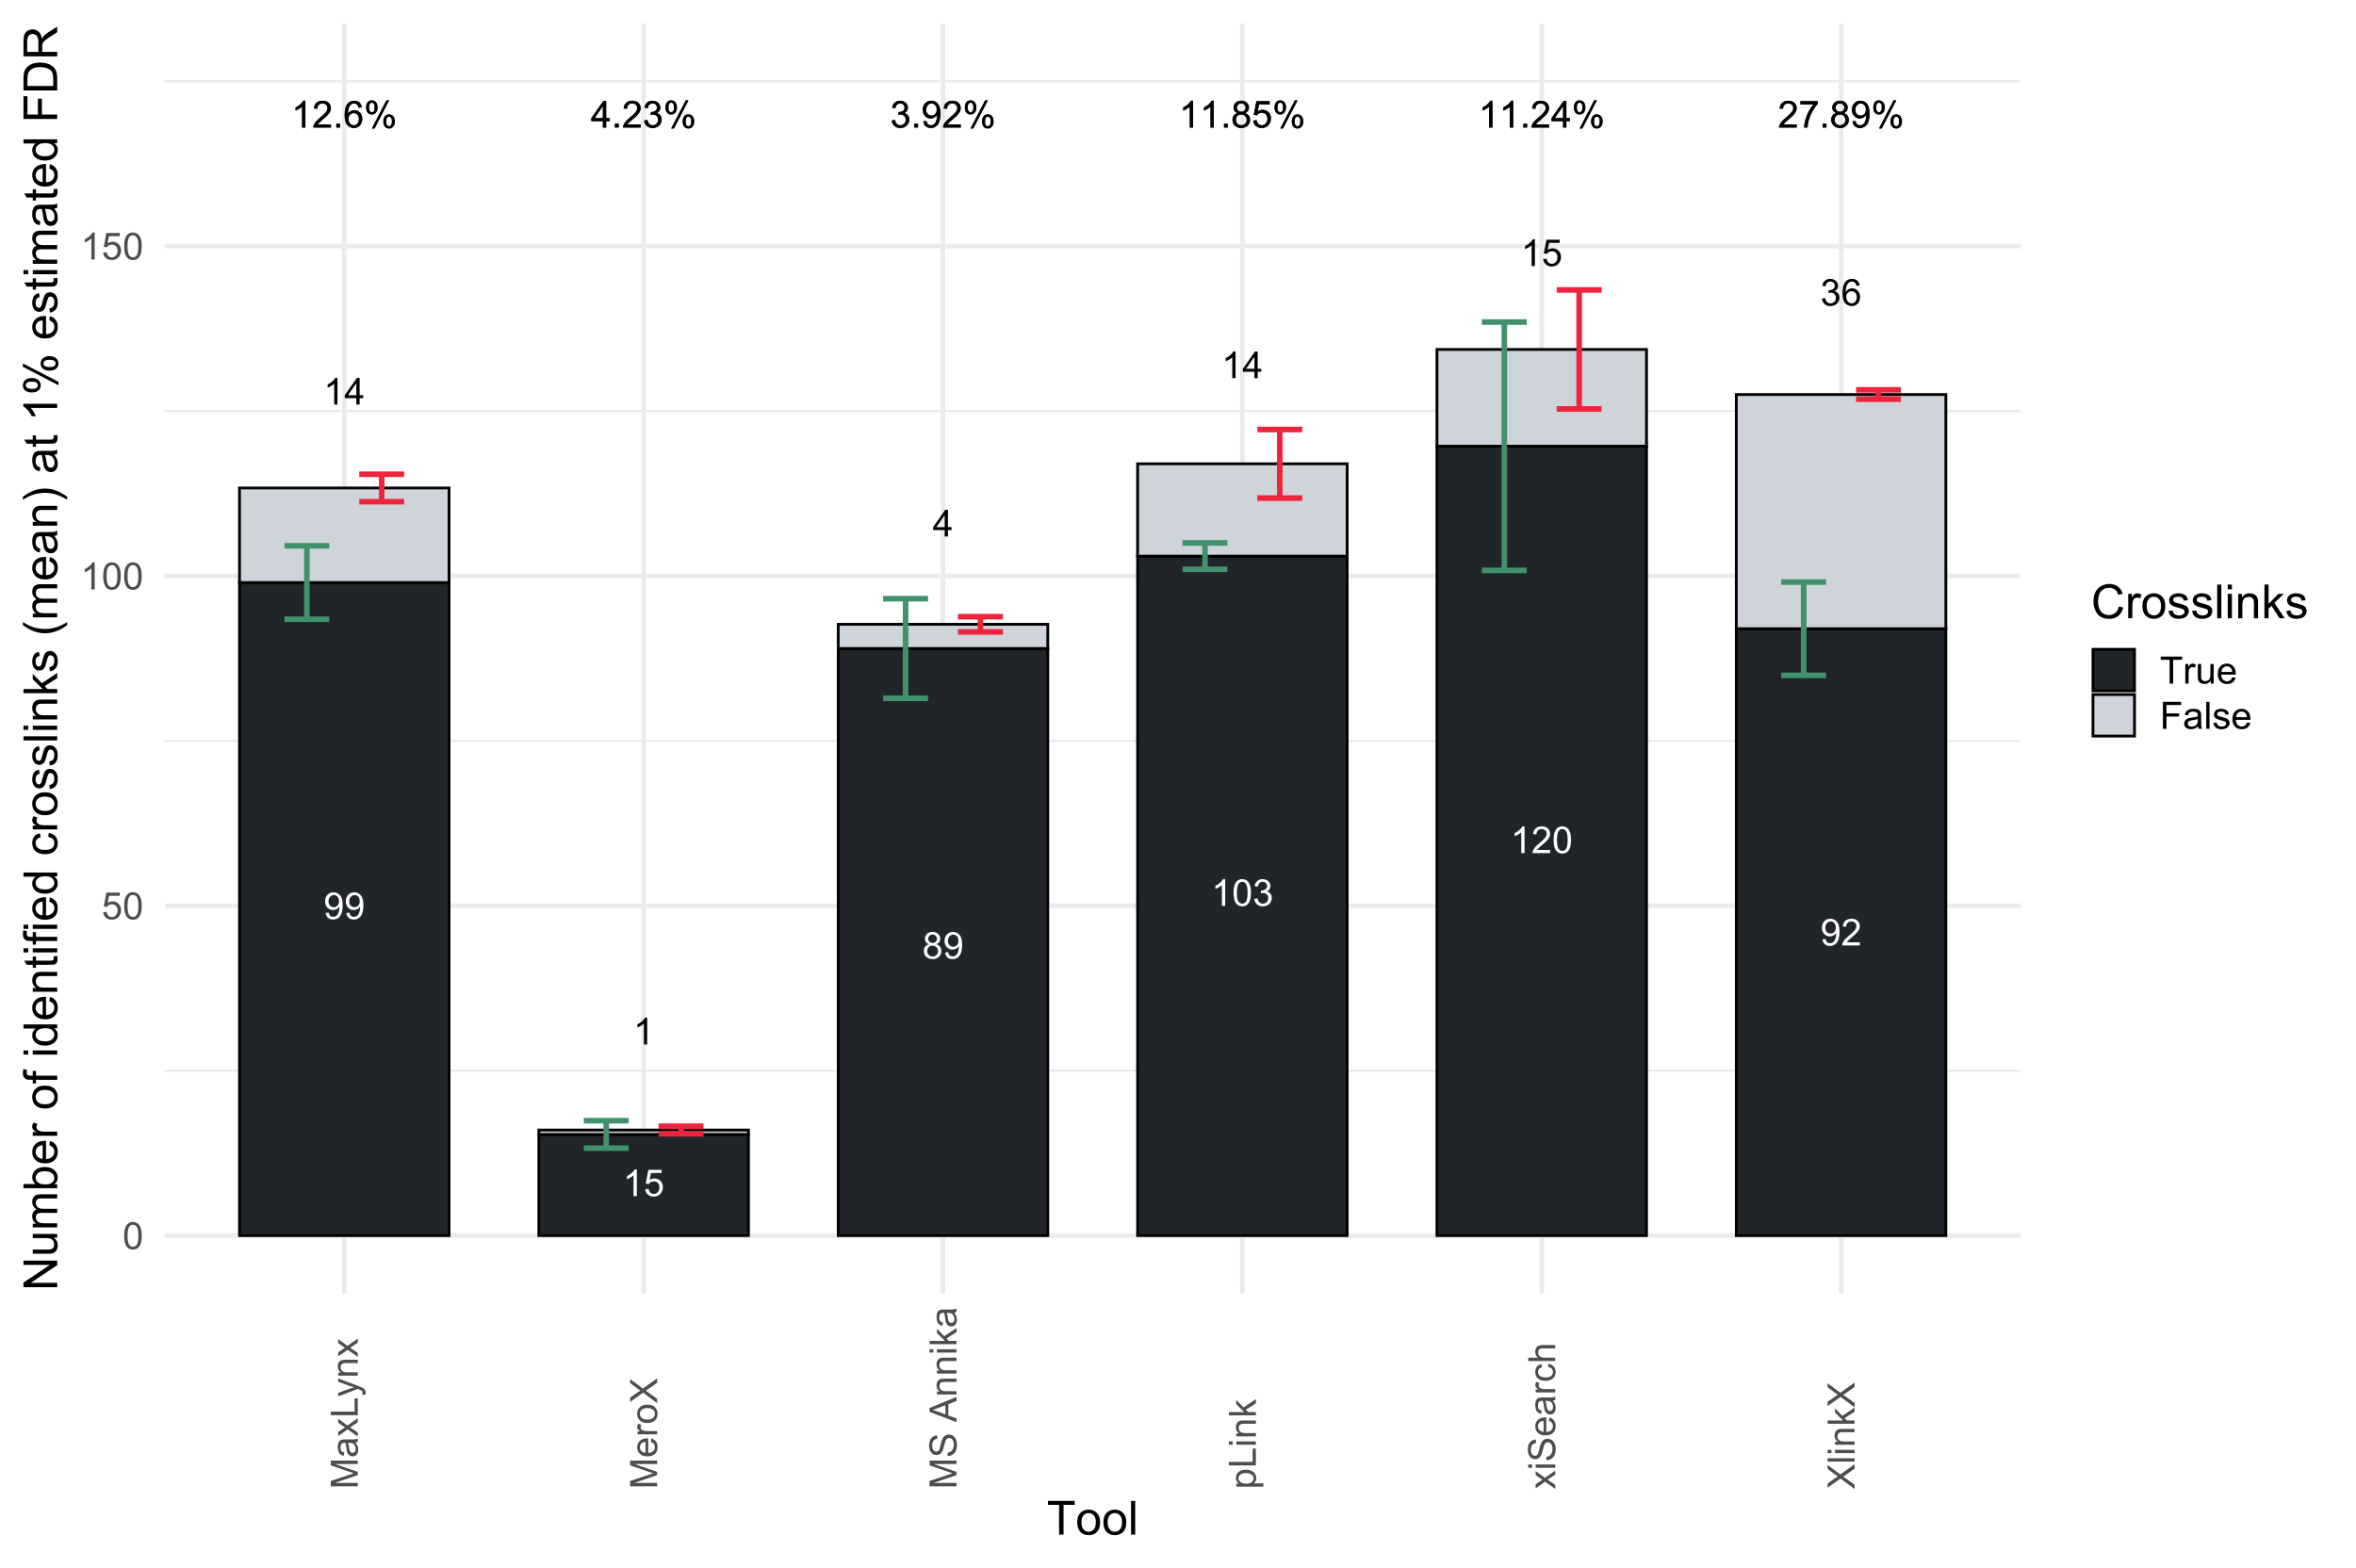 <?xml version="1.0" encoding="UTF-8"?>
<svg xmlns="http://www.w3.org/2000/svg" xmlns:xlink="http://www.w3.org/1999/xlink" width="900pt" height="599pt" viewBox="0 0 900 599" version="1.1">
<defs>
<g>
<symbol overflow="visible" id="glyph0-0">
<path style="stroke:none;" d="M 1.777 0 L 1.777 -8.891 L 8.891 -8.891 L 8.891 0 Z M 2 -0.223 L 8.668 -0.223 L 8.668 -8.668 L 2 -8.668 Z M 2 -0.223 "/>
</symbol>
<symbol overflow="visible" id="glyph0-1">
<path style="stroke:none;" d="M 0.777 -2.355 L 1.98 -2.465 C 2.082 -1.898 2.273 -1.488 2.562 -1.234 C 2.844 -0.98 3.215 -0.855 3.668 -0.855 C 4.051 -0.855 4.387 -0.941 4.68 -1.117 C 4.965 -1.293 5.203 -1.527 5.391 -1.824 C 5.574 -2.113 5.727 -2.512 5.855 -3.016 C 5.977 -3.512 6.039 -4.02 6.043 -4.543 C 6.039 -4.594 6.039 -4.68 6.035 -4.793 C 5.785 -4.395 5.441 -4.07 5.012 -3.824 C 4.574 -3.574 4.105 -3.449 3.605 -3.453 C 2.758 -3.449 2.047 -3.754 1.465 -4.367 C 0.879 -4.977 0.586 -5.785 0.59 -6.785 C 0.586 -7.816 0.891 -8.648 1.504 -9.281 C 2.109 -9.91 2.871 -10.223 3.793 -10.227 C 4.449 -10.223 5.055 -10.047 5.609 -9.691 C 6.156 -9.332 6.574 -8.82 6.859 -8.164 C 7.141 -7.5 7.281 -6.547 7.285 -5.301 C 7.281 -3.996 7.141 -2.961 6.859 -2.191 C 6.574 -1.418 6.156 -0.828 5.602 -0.43 C 5.043 -0.027 4.387 0.168 3.641 0.172 C 2.84 0.168 2.191 -0.047 1.688 -0.488 C 1.18 -0.926 0.875 -1.551 0.777 -2.355 Z M 5.898 -6.848 C 5.895 -7.562 5.703 -8.133 5.324 -8.559 C 4.938 -8.977 4.477 -9.188 3.945 -9.191 C 3.387 -9.188 2.902 -8.961 2.492 -8.508 C 2.078 -8.055 1.875 -7.465 1.875 -6.746 C 1.875 -6.094 2.07 -5.566 2.461 -5.164 C 2.852 -4.758 3.332 -4.559 3.91 -4.559 C 4.484 -4.559 4.961 -4.758 5.336 -5.164 C 5.707 -5.566 5.895 -6.129 5.898 -6.848 Z M 5.898 -6.848 "/>
</symbol>
<symbol overflow="visible" id="glyph0-2">
<path style="stroke:none;" d="M 5.301 0 L 4.051 0 L 4.051 -7.969 C 3.746 -7.68 3.352 -7.391 2.863 -7.105 C 2.375 -6.816 1.938 -6.602 1.551 -6.461 L 1.551 -7.668 C 2.246 -7.992 2.855 -8.391 3.383 -8.863 C 3.902 -9.328 4.273 -9.781 4.496 -10.227 L 5.301 -10.227 Z M 5.301 0 "/>
</symbol>
<symbol overflow="visible" id="glyph0-3">
<path style="stroke:none;" d="M 4.598 0 L 4.598 -2.438 L 0.18 -2.438 L 0.18 -3.586 L 4.828 -10.184 L 5.848 -10.184 L 5.848 -3.586 L 7.223 -3.586 L 7.223 -2.438 L 5.848 -2.438 L 5.848 0 Z M 4.598 -3.586 L 4.598 -8.176 L 1.41 -3.586 Z M 4.598 -3.586 "/>
</symbol>
<symbol overflow="visible" id="glyph0-4">
<path style="stroke:none;" d="M 0.59 -2.668 L 1.902 -2.777 C 2 -2.137 2.227 -1.656 2.582 -1.336 C 2.934 -1.016 3.359 -0.855 3.863 -0.855 C 4.461 -0.855 4.973 -1.082 5.391 -1.535 C 5.805 -1.988 6.012 -2.59 6.016 -3.34 C 6.012 -4.051 5.812 -4.613 5.414 -5.027 C 5.012 -5.441 4.484 -5.648 3.84 -5.648 C 3.434 -5.648 3.07 -5.555 2.75 -5.371 C 2.422 -5.188 2.168 -4.949 1.988 -4.66 L 0.812 -4.812 L 1.801 -10.043 L 6.863 -10.043 L 6.863 -8.852 L 2.801 -8.852 L 2.25 -6.113 C 2.859 -6.535 3.5 -6.75 4.176 -6.754 C 5.062 -6.75 5.812 -6.441 6.426 -5.828 C 7.035 -5.207 7.34 -4.414 7.344 -3.453 C 7.34 -2.527 7.07 -1.73 6.535 -1.062 C 5.879 -0.238 4.988 0.168 3.863 0.172 C 2.934 0.168 2.18 -0.086 1.594 -0.605 C 1.008 -1.121 0.672 -1.809 0.59 -2.668 Z M 0.59 -2.668 "/>
</symbol>
<symbol overflow="visible" id="glyph0-5">
<path style="stroke:none;" d="M 2.516 -5.523 C 1.992 -5.711 1.609 -5.98 1.363 -6.336 C 1.109 -6.684 0.984 -7.105 0.988 -7.598 C 0.984 -8.336 1.25 -8.961 1.785 -9.469 C 2.316 -9.973 3.023 -10.223 3.91 -10.227 C 4.797 -10.223 5.516 -9.965 6.059 -9.449 C 6.598 -8.93 6.867 -8.301 6.871 -7.566 C 6.867 -7.09 6.742 -6.68 6.496 -6.332 C 6.246 -5.98 5.871 -5.711 5.371 -5.523 C 5.992 -5.316 6.469 -4.988 6.797 -4.535 C 7.121 -4.082 7.281 -3.539 7.285 -2.91 C 7.281 -2.039 6.973 -1.309 6.359 -0.715 C 5.742 -0.125 4.934 0.168 3.934 0.172 C 2.926 0.168 2.117 -0.125 1.5 -0.719 C 0.883 -1.312 0.574 -2.055 0.578 -2.945 C 0.574 -3.605 0.742 -4.16 1.078 -4.609 C 1.414 -5.055 1.891 -5.359 2.516 -5.523 Z M 2.266 -7.641 C 2.262 -7.156 2.418 -6.762 2.73 -6.457 C 3.039 -6.152 3.441 -6 3.938 -6 C 4.418 -6 4.812 -6.148 5.121 -6.453 C 5.43 -6.754 5.582 -7.129 5.586 -7.57 C 5.582 -8.027 5.426 -8.41 5.109 -8.727 C 4.789 -9.035 4.395 -9.191 3.926 -9.195 C 3.449 -9.191 3.051 -9.039 2.738 -8.738 C 2.418 -8.43 2.262 -8.066 2.266 -7.641 Z M 1.863 -2.938 C 1.863 -2.578 1.945 -2.234 2.113 -1.902 C 2.281 -1.566 2.531 -1.309 2.867 -1.129 C 3.195 -0.945 3.555 -0.855 3.945 -0.855 C 4.539 -0.855 5.031 -1.047 5.422 -1.43 C 5.809 -1.812 6.004 -2.301 6.008 -2.898 C 6.004 -3.496 5.805 -3.992 5.406 -4.391 C 5.004 -4.781 4.504 -4.98 3.902 -4.98 C 3.316 -4.98 2.828 -4.785 2.441 -4.395 C 2.055 -4.004 1.863 -3.516 1.863 -2.938 Z M 1.863 -2.938 "/>
</symbol>
<symbol overflow="visible" id="glyph0-6">
<path style="stroke:none;" d="M 0.59 -5.023 C 0.586 -6.223 0.711 -7.191 0.961 -7.93 C 1.207 -8.66 1.574 -9.227 2.066 -9.629 C 2.555 -10.023 3.168 -10.223 3.91 -10.227 C 4.453 -10.223 4.934 -10.113 5.348 -9.895 C 5.758 -9.672 6.098 -9.355 6.371 -8.941 C 6.637 -8.527 6.848 -8.02 7 -7.426 C 7.152 -6.828 7.23 -6.027 7.23 -5.023 C 7.23 -3.824 7.105 -2.859 6.863 -2.129 C 6.613 -1.391 6.246 -0.824 5.762 -0.426 C 5.27 -0.027 4.652 0.168 3.91 0.172 C 2.926 0.168 2.156 -0.18 1.598 -0.883 C 0.922 -1.727 0.586 -3.105 0.59 -5.023 Z M 1.875 -5.023 C 1.875 -3.348 2.07 -2.234 2.461 -1.684 C 2.852 -1.129 3.332 -0.855 3.91 -0.855 C 4.48 -0.855 4.965 -1.133 5.359 -1.688 C 5.746 -2.242 5.941 -3.352 5.945 -5.023 C 5.941 -6.695 5.746 -7.809 5.359 -8.363 C 4.965 -8.91 4.477 -9.188 3.898 -9.191 C 3.32 -9.188 2.863 -8.945 2.523 -8.461 C 2.09 -7.84 1.875 -6.691 1.875 -5.023 Z M 1.875 -5.023 "/>
</symbol>
<symbol overflow="visible" id="glyph0-7">
<path style="stroke:none;" d="M 0.598 -2.688 L 1.848 -2.855 C 1.988 -2.145 2.234 -1.637 2.578 -1.324 C 2.922 -1.012 3.34 -0.855 3.84 -0.855 C 4.426 -0.855 4.922 -1.059 5.328 -1.465 C 5.73 -1.871 5.934 -2.375 5.938 -2.98 C 5.934 -3.551 5.746 -4.023 5.375 -4.398 C 4.996 -4.77 4.52 -4.957 3.945 -4.961 C 3.703 -4.957 3.41 -4.91 3.062 -4.82 L 3.203 -5.918 C 3.285 -5.91 3.352 -5.906 3.402 -5.906 C 3.934 -5.906 4.414 -6.043 4.84 -6.32 C 5.266 -6.598 5.477 -7.027 5.48 -7.605 C 5.477 -8.062 5.324 -8.441 5.016 -8.742 C 4.703 -9.043 4.301 -9.191 3.812 -9.195 C 3.324 -9.191 2.918 -9.039 2.598 -8.738 C 2.27 -8.43 2.062 -7.973 1.973 -7.363 L 0.723 -7.586 C 0.871 -8.422 1.219 -9.07 1.766 -9.535 C 2.305 -9.992 2.98 -10.223 3.785 -10.227 C 4.34 -10.223 4.852 -10.105 5.32 -9.867 C 5.789 -9.625 6.145 -9.297 6.395 -8.891 C 6.637 -8.477 6.762 -8.039 6.766 -7.578 C 6.762 -7.133 6.645 -6.734 6.41 -6.375 C 6.176 -6.016 5.824 -5.727 5.363 -5.516 C 5.961 -5.375 6.43 -5.09 6.766 -4.652 C 7.098 -4.215 7.266 -3.664 7.266 -3.008 C 7.266 -2.117 6.941 -1.363 6.293 -0.746 C 5.645 -0.129 4.824 0.176 3.836 0.18 C 2.938 0.176 2.195 -0.086 1.605 -0.617 C 1.016 -1.148 0.68 -1.84 0.598 -2.688 Z M 0.598 -2.688 "/>
</symbol>
<symbol overflow="visible" id="glyph0-8">
<path style="stroke:none;" d="M 7.16 -1.203 L 7.16 0 L 0.43 0 C 0.418 -0.301 0.469 -0.59 0.578 -0.867 C 0.746 -1.324 1.02 -1.773 1.398 -2.223 C 1.773 -2.664 2.32 -3.18 3.035 -3.766 C 4.141 -4.668 4.887 -5.387 5.277 -5.922 C 5.664 -6.449 5.859 -6.949 5.863 -7.426 C 5.859 -7.918 5.684 -8.336 5.332 -8.68 C 4.977 -9.016 4.512 -9.188 3.945 -9.191 C 3.34 -9.188 2.859 -9.008 2.5 -8.648 C 2.137 -8.285 1.953 -7.785 1.953 -7.148 L 0.668 -7.281 C 0.754 -8.238 1.082 -8.969 1.66 -9.473 C 2.23 -9.973 3.004 -10.223 3.973 -10.227 C 4.949 -10.223 5.723 -9.953 6.293 -9.414 C 6.863 -8.871 7.148 -8.199 7.148 -7.398 C 7.148 -6.988 7.062 -6.586 6.898 -6.195 C 6.727 -5.797 6.449 -5.383 6.066 -4.953 C 5.676 -4.516 5.035 -3.918 4.141 -3.16 C 3.387 -2.527 2.906 -2.102 2.695 -1.879 C 2.48 -1.652 2.305 -1.426 2.168 -1.203 Z M 7.16 -1.203 "/>
</symbol>
<symbol overflow="visible" id="glyph0-9">
<path style="stroke:none;" d="M 7.078 -7.691 L 5.836 -7.594 C 5.723 -8.082 5.562 -8.438 5.363 -8.664 C 5.02 -9.016 4.605 -9.191 4.113 -9.195 C 3.715 -9.191 3.363 -9.082 3.062 -8.863 C 2.668 -8.574 2.359 -8.156 2.133 -7.605 C 1.906 -7.055 1.785 -6.27 1.777 -5.25 C 2.074 -5.707 2.445 -6.047 2.883 -6.27 C 3.316 -6.492 3.77 -6.602 4.25 -6.605 C 5.078 -6.602 5.789 -6.297 6.379 -5.684 C 6.961 -5.07 7.254 -4.277 7.258 -3.305 C 7.254 -2.664 7.117 -2.07 6.844 -1.523 C 6.57 -0.977 6.191 -0.555 5.711 -0.266 C 5.227 0.027 4.68 0.168 4.07 0.172 C 3.027 0.168 2.176 -0.211 1.52 -0.977 C 0.859 -1.738 0.531 -3 0.535 -4.766 C 0.531 -6.73 0.895 -8.164 1.625 -9.059 C 2.258 -9.836 3.113 -10.223 4.188 -10.227 C 4.988 -10.223 5.645 -10 6.156 -9.551 C 6.668 -9.102 6.977 -8.48 7.078 -7.691 Z M 1.973 -3.301 C 1.969 -2.863 2.059 -2.453 2.246 -2.062 C 2.426 -1.668 2.684 -1.367 3.016 -1.164 C 3.34 -0.957 3.684 -0.855 4.051 -0.855 C 4.574 -0.855 5.027 -1.066 5.41 -1.492 C 5.785 -1.918 5.977 -2.496 5.98 -3.23 C 5.977 -3.93 5.789 -4.484 5.418 -4.891 C 5.039 -5.293 4.566 -5.496 4 -5.5 C 3.434 -5.496 2.953 -5.293 2.562 -4.891 C 2.164 -4.484 1.969 -3.953 1.973 -3.301 Z M 1.973 -3.301 "/>
</symbol>
<symbol overflow="visible" id="glyph0-10">
<path style="stroke:none;" d="M 1.293 0 L 1.293 -1.426 L 2.715 -1.426 L 2.715 0 Z M 1.293 0 "/>
</symbol>
<symbol overflow="visible" id="glyph0-11">
<path style="stroke:none;" d="M 0.828 -7.738 C 0.824 -8.461 1.008 -9.078 1.375 -9.59 C 1.738 -10.098 2.27 -10.352 2.965 -10.355 C 3.605 -10.352 4.133 -10.125 4.555 -9.672 C 4.969 -9.215 5.18 -8.543 5.184 -7.66 C 5.18 -6.797 4.969 -6.137 4.547 -5.672 C 4.121 -5.203 3.598 -4.969 2.98 -4.973 C 2.359 -4.969 1.848 -5.199 1.441 -5.66 C 1.031 -6.117 0.824 -6.809 0.828 -7.738 Z M 3 -9.496 C 2.688 -9.492 2.43 -9.359 2.227 -9.094 C 2.02 -8.824 1.914 -8.328 1.918 -7.613 C 1.914 -6.957 2.02 -6.5 2.23 -6.234 C 2.438 -5.969 2.695 -5.836 3 -5.836 C 3.312 -5.836 3.57 -5.969 3.781 -6.238 C 3.984 -6.504 4.09 -6.996 4.09 -7.711 C 4.09 -8.367 3.984 -8.828 3.777 -9.094 C 3.566 -9.359 3.309 -9.492 3 -9.496 Z M 3.008 0.375 L 8.578 -10.355 L 9.594 -10.355 L 4.043 0.375 Z M 7.41 -2.391 C 7.406 -3.121 7.59 -3.738 7.957 -4.246 C 8.324 -4.75 8.855 -5.004 9.559 -5.008 C 10.191 -5.004 10.723 -4.777 11.145 -4.324 C 11.562 -3.867 11.77 -3.195 11.773 -2.312 C 11.77 -1.449 11.559 -0.785 11.137 -0.32 C 10.711 0.145 10.188 0.375 9.566 0.375 C 8.945 0.375 8.43 0.145 8.023 -0.316 C 7.609 -0.777 7.406 -1.469 7.41 -2.391 Z M 9.594 -4.148 C 9.273 -4.148 9.016 -4.012 8.812 -3.742 C 8.605 -3.473 8.5 -2.98 8.504 -2.266 C 8.5 -1.613 8.605 -1.152 8.816 -0.887 C 9.023 -0.613 9.281 -0.48 9.586 -0.484 C 9.906 -0.48 10.168 -0.613 10.375 -0.887 C 10.578 -1.152 10.68 -1.645 10.684 -2.363 C 10.68 -3.016 10.578 -3.477 10.371 -3.746 C 10.16 -4.012 9.898 -4.148 9.594 -4.148 Z M 9.594 -4.148 "/>
</symbol>
<symbol overflow="visible" id="glyph0-12">
<path style="stroke:none;" d="M 0.672 -8.852 L 0.672 -10.051 L 7.266 -10.051 L 7.266 -9.078 C 6.617 -8.383 5.973 -7.469 5.336 -6.328 C 4.699 -5.184 4.207 -4.008 3.863 -2.801 C 3.609 -1.945 3.449 -1.012 3.383 0 L 2.098 0 C 2.109 -0.801 2.266 -1.766 2.57 -2.902 C 2.871 -4.035 3.305 -5.129 3.867 -6.184 C 4.43 -7.234 5.027 -8.125 5.66 -8.852 Z M 0.672 -8.852 "/>
</symbol>
<symbol overflow="visible" id="glyph1-0">
<path style="stroke:none;" d="M 1.801 0 L 1.801 -9 L 9 -9 L 9 0 Z M 2.023 -0.227 L 8.773 -0.227 L 8.773 -8.773 L 2.023 -8.773 Z M 2.023 -0.227 "/>
</symbol>
<symbol overflow="visible" id="glyph1-1">
<path style="stroke:none;" d="M 0.598 -5.082 C 0.598 -6.297 0.723 -7.277 0.973 -8.023 C 1.223 -8.766 1.594 -9.34 2.09 -9.746 C 2.582 -10.145 3.203 -10.348 3.957 -10.352 C 4.508 -10.348 4.996 -10.234 5.414 -10.016 C 5.828 -9.789 6.172 -9.469 6.445 -9.051 C 6.719 -8.629 6.93 -8.117 7.086 -7.52 C 7.238 -6.914 7.316 -6.102 7.32 -5.082 C 7.316 -3.871 7.191 -2.895 6.945 -2.152 C 6.695 -1.406 6.324 -0.832 5.832 -0.43 C 5.332 -0.023 4.707 0.176 3.957 0.176 C 2.961 0.176 2.184 -0.18 1.617 -0.895 C 0.938 -1.75 0.598 -3.145 0.598 -5.082 Z M 1.898 -5.082 C 1.898 -3.387 2.094 -2.262 2.492 -1.703 C 2.883 -1.141 3.371 -0.859 3.957 -0.863 C 4.535 -0.859 5.027 -1.141 5.426 -1.707 C 5.82 -2.266 6.016 -3.391 6.02 -5.082 C 6.016 -6.777 5.82 -7.906 5.426 -8.465 C 5.027 -9.02 4.531 -9.297 3.945 -9.301 C 3.359 -9.297 2.895 -9.051 2.551 -8.562 C 2.113 -7.93 1.898 -6.77 1.898 -5.082 Z M 1.898 -5.082 "/>
</symbol>
<symbol overflow="visible" id="glyph1-2">
<path style="stroke:none;" d="M 0.598 -2.699 L 1.926 -2.812 C 2.023 -2.164 2.25 -1.676 2.609 -1.352 C 2.965 -1.023 3.398 -0.859 3.91 -0.863 C 4.516 -0.859 5.031 -1.09 5.457 -1.551 C 5.875 -2.008 6.086 -2.617 6.09 -3.383 C 6.086 -4.102 5.883 -4.672 5.48 -5.09 C 5.07 -5.504 4.539 -5.711 3.887 -5.715 C 3.477 -5.711 3.109 -5.621 2.785 -5.438 C 2.453 -5.25 2.195 -5.008 2.012 -4.719 L 0.824 -4.871 L 1.82 -10.168 L 6.945 -10.168 L 6.945 -8.957 L 2.832 -8.957 L 2.277 -6.188 C 2.895 -6.617 3.543 -6.832 4.227 -6.836 C 5.121 -6.832 5.883 -6.52 6.504 -5.898 C 7.121 -5.273 7.43 -4.473 7.434 -3.496 C 7.43 -2.559 7.156 -1.75 6.617 -1.074 C 5.953 -0.238 5.051 0.176 3.91 0.176 C 2.969 0.176 2.203 -0.086 1.613 -0.609 C 1.016 -1.133 0.68 -1.828 0.598 -2.699 Z M 0.598 -2.699 "/>
</symbol>
<symbol overflow="visible" id="glyph1-3">
<path style="stroke:none;" d="M 5.363 0 L 4.098 0 L 4.098 -8.066 C 3.789 -7.773 3.391 -7.48 2.898 -7.191 C 2.402 -6.898 1.957 -6.684 1.566 -6.539 L 1.566 -7.762 C 2.27 -8.094 2.891 -8.496 3.422 -8.973 C 3.953 -9.441 4.328 -9.902 4.551 -10.352 L 5.363 -10.352 Z M 5.363 0 "/>
</symbol>
<symbol overflow="visible" id="glyph1-4">
<path style="stroke:none;" d="M 3.734 0 L 3.734 -9.09 L 0.336 -9.09 L 0.336 -10.309 L 8.508 -10.309 L 8.508 -9.09 L 5.098 -9.09 L 5.098 0 Z M 3.734 0 "/>
</symbol>
<symbol overflow="visible" id="glyph1-5">
<path style="stroke:none;" d="M 0.934 0 L 0.934 -7.469 L 2.074 -7.469 L 2.074 -6.336 C 2.363 -6.859 2.629 -7.211 2.879 -7.383 C 3.121 -7.551 3.395 -7.633 3.691 -7.637 C 4.117 -7.633 4.551 -7.496 4.992 -7.227 L 4.555 -6.055 C 4.242 -6.234 3.934 -6.328 3.629 -6.328 C 3.348 -6.328 3.102 -6.242 2.883 -6.078 C 2.66 -5.906 2.5 -5.676 2.41 -5.387 C 2.266 -4.934 2.195 -4.441 2.199 -3.91 L 2.199 0 Z M 0.934 0 "/>
</symbol>
<symbol overflow="visible" id="glyph1-6">
<path style="stroke:none;" d="M 5.844 0 L 5.844 -1.098 C 5.258 -0.254 4.469 0.164 3.473 0.168 C 3.031 0.164 2.621 0.082 2.238 -0.082 C 1.855 -0.25 1.57 -0.461 1.387 -0.719 C 1.199 -0.973 1.07 -1.285 1 -1.66 C 0.945 -1.902 0.918 -2.297 0.922 -2.84 L 0.922 -7.469 L 2.188 -7.469 L 2.188 -3.324 C 2.184 -2.66 2.211 -2.215 2.266 -1.988 C 2.34 -1.652 2.508 -1.395 2.77 -1.207 C 3.023 -1.016 3.344 -0.918 3.727 -0.922 C 4.105 -0.918 4.461 -1.016 4.793 -1.211 C 5.125 -1.402 5.359 -1.668 5.5 -2.008 C 5.637 -2.34 5.707 -2.824 5.711 -3.465 L 5.711 -7.469 L 6.977 -7.469 L 6.977 0 Z M 5.844 0 "/>
</symbol>
<symbol overflow="visible" id="glyph1-7">
<path style="stroke:none;" d="M 6.062 -2.406 L 7.367 -2.242 C 7.156 -1.477 6.777 -0.883 6.223 -0.465 C 5.664 -0.043 4.949 0.164 4.086 0.168 C 2.988 0.164 2.121 -0.168 1.484 -0.84 C 0.844 -1.508 0.527 -2.453 0.527 -3.672 C 0.527 -4.926 0.848 -5.898 1.496 -6.594 C 2.141 -7.285 2.98 -7.633 4.016 -7.637 C 5.008 -7.633 5.824 -7.293 6.461 -6.617 C 7.09 -5.934 7.406 -4.977 7.41 -3.746 C 7.406 -3.668 7.402 -3.559 7.402 -3.41 L 1.836 -3.41 C 1.879 -2.59 2.113 -1.961 2.531 -1.523 C 2.945 -1.086 3.465 -0.867 4.094 -0.871 C 4.555 -0.867 4.949 -0.988 5.281 -1.234 C 5.605 -1.477 5.867 -1.867 6.062 -2.406 Z M 1.906 -4.449 L 6.074 -4.449 C 6.016 -5.074 5.855 -5.547 5.598 -5.863 C 5.191 -6.348 4.668 -6.59 4.027 -6.594 C 3.441 -6.59 2.953 -6.398 2.562 -6.012 C 2.164 -5.621 1.945 -5.098 1.906 -4.449 Z M 1.906 -4.449 "/>
</symbol>
<symbol overflow="visible" id="glyph1-8">
<path style="stroke:none;" d="M 1.18 0 L 1.18 -10.309 L 8.137 -10.309 L 8.137 -9.09 L 2.547 -9.09 L 2.547 -5.898 L 7.383 -5.898 L 7.383 -4.684 L 2.547 -4.684 L 2.547 0 Z M 1.18 0 "/>
</symbol>
<symbol overflow="visible" id="glyph1-9">
<path style="stroke:none;" d="M 5.82 -0.922 C 5.348 -0.52 4.898 -0.238 4.465 -0.078 C 4.031 0.086 3.566 0.164 3.074 0.168 C 2.25 0.164 1.617 -0.035 1.18 -0.434 C 0.734 -0.832 0.516 -1.344 0.52 -1.969 C 0.516 -2.332 0.598 -2.664 0.77 -2.969 C 0.934 -3.27 1.152 -3.512 1.422 -3.699 C 1.691 -3.879 1.996 -4.02 2.336 -4.113 C 2.582 -4.176 2.957 -4.238 3.461 -4.305 C 4.48 -4.422 5.23 -4.566 5.715 -4.738 C 5.715 -4.91 5.719 -5.02 5.723 -5.07 C 5.719 -5.582 5.598 -5.945 5.363 -6.16 C 5.035 -6.441 4.555 -6.586 3.922 -6.59 C 3.324 -6.586 2.887 -6.48 2.605 -6.273 C 2.32 -6.062 2.109 -5.695 1.977 -5.168 L 0.738 -5.336 C 0.848 -5.863 1.031 -6.293 1.293 -6.621 C 1.547 -6.945 1.918 -7.195 2.41 -7.371 C 2.895 -7.547 3.461 -7.633 4.105 -7.637 C 4.742 -7.633 5.262 -7.559 5.66 -7.41 C 6.059 -7.258 6.352 -7.07 6.539 -6.844 C 6.727 -6.617 6.855 -6.328 6.934 -5.984 C 6.973 -5.766 6.996 -5.379 6.996 -4.816 L 6.996 -3.129 C 6.996 -1.949 7.02 -1.203 7.074 -0.895 C 7.125 -0.582 7.234 -0.285 7.398 0 L 6.074 0 C 5.941 -0.262 5.855 -0.566 5.82 -0.922 Z M 5.715 -3.746 C 5.254 -3.555 4.566 -3.398 3.648 -3.27 C 3.125 -3.191 2.758 -3.105 2.543 -3.016 C 2.328 -2.918 2.16 -2.781 2.047 -2.605 C 1.926 -2.422 1.867 -2.223 1.871 -2.004 C 1.867 -1.664 1.996 -1.383 2.254 -1.16 C 2.508 -0.934 2.883 -0.82 3.375 -0.824 C 3.859 -0.82 4.293 -0.926 4.676 -1.141 C 5.055 -1.352 5.332 -1.645 5.512 -2.02 C 5.645 -2.301 5.711 -2.723 5.715 -3.285 Z M 5.715 -3.746 "/>
</symbol>
<symbol overflow="visible" id="glyph1-10">
<path style="stroke:none;" d="M 0.922 0 L 0.922 -10.309 L 2.188 -10.309 L 2.188 0 Z M 0.922 0 "/>
</symbol>
<symbol overflow="visible" id="glyph1-11">
<path style="stroke:none;" d="M 0.441 -2.23 L 1.695 -2.426 C 1.762 -1.922 1.957 -1.535 2.281 -1.27 C 2.598 -1 3.047 -0.867 3.629 -0.871 C 4.207 -0.867 4.641 -0.984 4.922 -1.227 C 5.203 -1.461 5.344 -1.738 5.344 -2.059 C 5.344 -2.34 5.219 -2.566 4.973 -2.734 C 4.797 -2.844 4.363 -2.988 3.676 -3.164 C 2.746 -3.398 2.105 -3.598 1.746 -3.77 C 1.387 -3.938 1.113 -4.176 0.93 -4.48 C 0.742 -4.781 0.648 -5.117 0.652 -5.484 C 0.648 -5.816 0.727 -6.125 0.879 -6.41 C 1.031 -6.691 1.238 -6.926 1.504 -7.117 C 1.699 -7.258 1.969 -7.379 2.309 -7.484 C 2.648 -7.582 3.012 -7.633 3.402 -7.637 C 3.984 -7.633 4.5 -7.551 4.945 -7.383 C 5.387 -7.211 5.711 -6.98 5.926 -6.695 C 6.133 -6.406 6.281 -6.02 6.363 -5.539 L 5.125 -5.371 C 5.066 -5.754 4.902 -6.055 4.637 -6.27 C 4.363 -6.484 3.984 -6.59 3.496 -6.594 C 2.91 -6.59 2.496 -6.496 2.25 -6.305 C 2 -6.113 1.875 -5.887 1.879 -5.633 C 1.875 -5.465 1.926 -5.316 2.031 -5.188 C 2.133 -5.047 2.293 -4.938 2.516 -4.852 C 2.641 -4.805 3.016 -4.695 3.637 -4.527 C 4.527 -4.285 5.152 -4.09 5.508 -3.938 C 5.859 -3.785 6.137 -3.562 6.34 -3.273 C 6.543 -2.98 6.645 -2.621 6.645 -2.195 C 6.645 -1.77 6.52 -1.371 6.273 -1 C 6.027 -0.625 5.672 -0.336 5.211 -0.137 C 4.742 0.066 4.219 0.164 3.637 0.168 C 2.664 0.164 1.922 -0.035 1.414 -0.434 C 0.902 -0.836 0.578 -1.434 0.441 -2.23 Z M 0.441 -2.23 "/>
</symbol>
<symbol overflow="visible" id="glyph2-0">
<path style="stroke:none;" d="M 0 -1.801 L -9 -1.801 L -9 -9 L 0 -9 Z M -0.227 -2.023 L -0.227 -8.773 L -8.773 -8.773 L -8.773 -2.023 Z M -0.227 -2.023 "/>
</symbol>
<symbol overflow="visible" id="glyph2-1">
<path style="stroke:none;" d="M 0 -1.07 L -10.309 -1.07 L -10.309 -3.121 L -3.008 -5.562 C -2.324 -5.781 -1.816 -5.945 -1.484 -6.055 C -1.855 -6.168 -2.406 -6.352 -3.137 -6.602 L -10.309 -9.07 L -10.309 -10.906 L 0 -10.906 L 0 -9.59 L -8.629 -9.59 L 0 -6.594 L 0 -5.363 L -8.773 -2.383 L 0 -2.383 Z M 0 -1.07 "/>
</symbol>
<symbol overflow="visible" id="glyph2-2">
<path style="stroke:none;" d="M -0.922 -5.82 C -0.52 -5.348 -0.238 -4.898 -0.078 -4.465 C 0.086 -4.031 0.164 -3.566 0.168 -3.074 C 0.164 -2.25 -0.035 -1.617 -0.434 -1.18 C -0.832 -0.734 -1.344 -0.516 -1.969 -0.52 C -2.332 -0.516 -2.664 -0.598 -2.969 -0.77 C -3.27 -0.934 -3.512 -1.152 -3.699 -1.422 C -3.879 -1.691 -4.02 -1.996 -4.113 -2.336 C -4.176 -2.582 -4.238 -2.957 -4.305 -3.461 C -4.422 -4.48 -4.566 -5.23 -4.738 -5.715 C -4.91 -5.715 -5.02 -5.719 -5.07 -5.723 C -5.582 -5.719 -5.945 -5.598 -6.16 -5.363 C -6.441 -5.035 -6.586 -4.555 -6.59 -3.922 C -6.586 -3.324 -6.48 -2.887 -6.273 -2.605 C -6.062 -2.32 -5.695 -2.109 -5.168 -1.977 L -5.336 -0.738 C -5.863 -0.848 -6.293 -1.031 -6.621 -1.293 C -6.945 -1.547 -7.195 -1.918 -7.371 -2.41 C -7.547 -2.895 -7.633 -3.461 -7.637 -4.105 C -7.633 -4.742 -7.559 -5.262 -7.41 -5.66 C -7.258 -6.059 -7.07 -6.352 -6.844 -6.539 C -6.617 -6.727 -6.328 -6.855 -5.984 -6.934 C -5.766 -6.973 -5.379 -6.996 -4.816 -6.996 L -3.129 -6.996 C -1.949 -6.996 -1.203 -7.02 -0.895 -7.074 C -0.582 -7.125 -0.285 -7.234 0 -7.398 L 0 -6.074 C -0.262 -5.941 -0.566 -5.855 -0.922 -5.82 Z M -3.746 -5.715 C -3.555 -5.254 -3.398 -4.566 -3.27 -3.648 C -3.191 -3.125 -3.105 -2.758 -3.016 -2.543 C -2.918 -2.328 -2.781 -2.16 -2.605 -2.047 C -2.422 -1.926 -2.223 -1.867 -2.004 -1.871 C -1.664 -1.867 -1.383 -1.996 -1.16 -2.254 C -0.934 -2.508 -0.82 -2.883 -0.824 -3.375 C -0.82 -3.859 -0.926 -4.293 -1.141 -4.676 C -1.352 -5.055 -1.645 -5.332 -2.02 -5.512 C -2.301 -5.645 -2.723 -5.711 -3.285 -5.715 Z M -3.746 -5.715 "/>
</symbol>
<symbol overflow="visible" id="glyph2-3">
<path style="stroke:none;" d="M 0 -0.105 L -3.883 -2.832 L -7.469 -0.309 L -7.469 -1.891 L -5.715 -3.039 C -5.379 -3.25 -5.102 -3.422 -4.879 -3.559 C -5.188 -3.762 -5.461 -3.953 -5.703 -4.129 L -7.469 -5.387 L -7.469 -6.898 L -3.953 -4.316 L 0 -7.094 L 0 -5.539 L -2.32 -4.008 L -2.945 -3.602 L 0 -1.637 Z M 0 -0.105 "/>
</symbol>
<symbol overflow="visible" id="glyph2-4">
<path style="stroke:none;" d="M 0 -1.055 L -10.309 -1.055 L -10.309 -2.418 L -1.215 -2.418 L -1.215 -7.496 L 0 -7.496 Z M 0 -1.055 "/>
</symbol>
<symbol overflow="visible" id="glyph2-5">
<path style="stroke:none;" d="M 2.875 -0.895 L 1.688 -0.754 C 1.762 -1.027 1.797 -1.27 1.801 -1.477 C 1.797 -1.758 1.75 -1.98 1.66 -2.152 C 1.562 -2.316 1.434 -2.457 1.266 -2.566 C 1.137 -2.645 0.82 -2.773 0.324 -2.953 C 0.25 -2.977 0.148 -3.012 0.016 -3.066 L -7.469 -0.23 L -7.469 -1.598 L -3.145 -3.148 C -2.594 -3.348 -2.016 -3.531 -1.414 -3.691 C -1.992 -3.836 -2.559 -4.008 -3.113 -4.211 L -7.469 -5.809 L -7.469 -7.074 L 0.125 -4.234 C 0.941 -3.926 1.508 -3.688 1.82 -3.523 C 2.234 -3.293 2.539 -3.035 2.738 -2.746 C 2.93 -2.453 3.027 -2.105 3.031 -1.707 C 3.027 -1.461 2.977 -1.191 2.875 -0.895 Z M 2.875 -0.895 "/>
</symbol>
<symbol overflow="visible" id="glyph2-6">
<path style="stroke:none;" d="M 0 -0.949 L -7.469 -0.949 L -7.469 -2.09 L -6.406 -2.09 C -7.223 -2.633 -7.633 -3.426 -7.637 -4.465 C -7.633 -4.914 -7.555 -5.328 -7.395 -5.707 C -7.23 -6.082 -7.016 -6.363 -6.758 -6.555 C -6.492 -6.738 -6.18 -6.867 -5.82 -6.945 C -5.582 -6.988 -5.172 -7.012 -4.59 -7.016 L 0 -7.016 L 0 -5.75 L -4.543 -5.75 C -5.055 -5.746 -5.441 -5.699 -5.699 -5.602 C -5.953 -5.504 -6.156 -5.328 -6.309 -5.078 C -6.461 -4.824 -6.539 -4.531 -6.539 -4.199 C -6.539 -3.656 -6.367 -3.191 -6.023 -2.801 C -5.68 -2.41 -5.031 -2.215 -4.078 -2.215 L 0 -2.215 Z M 0 -0.949 "/>
</symbol>
<symbol overflow="visible" id="glyph2-7">
<path style="stroke:none;" d="M -2.406 -6.062 L -2.242 -7.367 C -1.477 -7.156 -0.883 -6.777 -0.465 -6.223 C -0.043 -5.664 0.164 -4.949 0.168 -4.086 C 0.164 -2.988 -0.168 -2.121 -0.84 -1.484 C -1.508 -0.844 -2.453 -0.527 -3.672 -0.527 C -4.926 -0.527 -5.898 -0.848 -6.594 -1.496 C -7.285 -2.141 -7.633 -2.98 -7.637 -4.016 C -7.633 -5.008 -7.293 -5.824 -6.617 -6.461 C -5.934 -7.09 -4.977 -7.406 -3.746 -7.41 C -3.668 -7.406 -3.559 -7.402 -3.41 -7.402 L -3.41 -1.836 C -2.59 -1.879 -1.961 -2.113 -1.523 -2.531 C -1.086 -2.945 -0.867 -3.465 -0.871 -4.094 C -0.867 -4.555 -0.988 -4.949 -1.234 -5.281 C -1.477 -5.605 -1.867 -5.867 -2.406 -6.062 Z M -4.449 -1.906 L -4.449 -6.074 C -5.074 -6.016 -5.547 -5.855 -5.863 -5.598 C -6.348 -5.191 -6.59 -4.668 -6.594 -4.027 C -6.59 -3.441 -6.398 -2.953 -6.012 -2.562 C -5.621 -2.164 -5.098 -1.945 -4.449 -1.906 Z M -4.449 -1.906 "/>
</symbol>
<symbol overflow="visible" id="glyph2-8">
<path style="stroke:none;" d="M 0 -0.934 L -7.469 -0.934 L -7.469 -2.074 L -6.336 -2.074 C -6.859 -2.363 -7.211 -2.629 -7.383 -2.879 C -7.551 -3.121 -7.633 -3.395 -7.637 -3.691 C -7.633 -4.117 -7.496 -4.551 -7.227 -4.992 L -6.055 -4.555 C -6.234 -4.242 -6.328 -3.934 -6.328 -3.629 C -6.328 -3.348 -6.242 -3.102 -6.078 -2.883 C -5.906 -2.66 -5.676 -2.5 -5.387 -2.41 C -4.934 -2.266 -4.441 -2.195 -3.91 -2.199 L 0 -2.199 Z M 0 -0.934 "/>
</symbol>
<symbol overflow="visible" id="glyph2-9">
<path style="stroke:none;" d="M -3.734 -0.477 C -5.113 -0.473 -6.137 -0.859 -6.805 -1.633 C -7.355 -2.27 -7.633 -3.051 -7.637 -3.98 C -7.633 -5.004 -7.297 -5.844 -6.625 -6.496 C -5.949 -7.145 -5.02 -7.469 -3.84 -7.473 C -2.875 -7.469 -2.121 -7.324 -1.57 -7.039 C -1.02 -6.75 -0.59 -6.332 -0.289 -5.781 C 0.016 -5.23 0.164 -4.629 0.168 -3.98 C 0.164 -2.93 -0.168 -2.086 -0.836 -1.441 C -1.504 -0.797 -2.469 -0.473 -3.734 -0.477 Z M -3.734 -1.777 C -2.773 -1.773 -2.059 -1.984 -1.586 -2.402 C -1.105 -2.82 -0.867 -3.344 -0.871 -3.98 C -0.867 -4.605 -1.105 -5.129 -1.586 -5.547 C -2.062 -5.961 -2.793 -6.168 -3.777 -6.172 C -4.695 -6.168 -5.395 -5.961 -5.875 -5.543 C -6.348 -5.121 -6.586 -4.598 -6.59 -3.98 C -6.586 -3.344 -6.348 -2.82 -5.879 -2.402 C -5.402 -1.984 -4.688 -1.773 -3.734 -1.777 Z M -3.734 -1.777 "/>
</symbol>
<symbol overflow="visible" id="glyph2-10">
<path style="stroke:none;" d="M 0 -0.062 L -5.371 -4.051 L -10.309 -0.535 L -10.309 -2.16 L -7.664 -4.027 C -7.113 -4.414 -6.691 -4.691 -6.398 -4.859 C -6.773 -5.086 -7.164 -5.359 -7.574 -5.676 L -10.309 -7.75 L -10.309 -9.23 L -5.449 -5.609 L 0 -9.512 L 0 -7.824 L -3.676 -5.23 C -3.883 -5.082 -4.113 -4.934 -4.367 -4.781 C -3.988 -4.551 -3.73 -4.387 -3.594 -4.289 L 0 -1.703 Z M 0 -0.062 "/>
</symbol>
<symbol overflow="visible" id="glyph2-11">
<path style="stroke:none;" d="M -3.312 -0.648 L -3.426 -1.934 C -2.906 -1.992 -2.484 -2.133 -2.156 -2.355 C -1.824 -2.578 -1.555 -2.922 -1.352 -3.395 C -1.145 -3.859 -1.043 -4.387 -1.047 -4.977 C -1.043 -5.492 -1.121 -5.953 -1.277 -6.355 C -1.434 -6.75 -1.645 -7.047 -1.914 -7.246 C -2.184 -7.438 -2.477 -7.535 -2.797 -7.539 C -3.117 -7.535 -3.402 -7.441 -3.645 -7.258 C -3.887 -7.066 -4.09 -6.758 -4.254 -6.328 C -4.359 -6.051 -4.523 -5.438 -4.754 -4.492 C -4.98 -3.543 -5.195 -2.879 -5.398 -2.504 C -5.652 -2.008 -5.973 -1.641 -6.359 -1.402 C -6.738 -1.156 -7.168 -1.035 -7.645 -1.039 C -8.16 -1.035 -8.645 -1.184 -9.102 -1.48 C -9.551 -1.773 -9.895 -2.207 -10.133 -2.777 C -10.363 -3.344 -10.48 -3.973 -10.484 -4.668 C -10.48 -5.43 -10.359 -6.105 -10.113 -6.691 C -9.867 -7.273 -9.504 -7.719 -9.027 -8.035 C -8.547 -8.348 -8.004 -8.52 -7.402 -8.543 L -7.305 -7.234 C -7.953 -7.16 -8.445 -6.922 -8.781 -6.52 C -9.113 -6.113 -9.281 -5.516 -9.281 -4.727 C -9.281 -3.898 -9.129 -3.297 -8.828 -2.922 C -8.523 -2.543 -8.16 -2.355 -7.734 -2.355 C -7.363 -2.355 -7.059 -2.488 -6.82 -2.758 C -6.578 -3.016 -6.332 -3.699 -6.086 -4.812 C -5.832 -5.918 -5.613 -6.68 -5.43 -7.094 C -5.148 -7.691 -4.797 -8.133 -4.375 -8.422 C -3.949 -8.703 -3.461 -8.848 -2.91 -8.852 C -2.359 -8.848 -1.844 -8.691 -1.359 -8.379 C -0.875 -8.066 -0.496 -7.613 -0.227 -7.027 C 0.043 -6.434 0.176 -5.773 0.176 -5.043 C 0.176 -4.105 0.043 -3.324 -0.23 -2.695 C -0.5 -2.062 -0.91 -1.566 -1.457 -1.211 C -2 -0.852 -2.617 -0.664 -3.312 -0.648 Z M -3.312 -0.648 "/>
</symbol>
<symbol overflow="visible" id="glyph2-12">
<path style="stroke:none;" d=""/>
</symbol>
<symbol overflow="visible" id="glyph2-13">
<path style="stroke:none;" d="M 0 0.02 L -10.309 -3.938 L -10.309 -5.406 L 0 -9.625 L 0 -8.07 L -3.121 -6.871 L -3.121 -2.559 L 0 -1.426 Z M -4.234 -2.953 L -4.234 -6.449 L -7.086 -5.371 C -7.949 -5.039 -8.664 -4.797 -9.227 -4.641 C -8.562 -4.508 -7.906 -4.32 -7.258 -4.086 Z M -4.234 -2.953 "/>
</symbol>
<symbol overflow="visible" id="glyph2-14">
<path style="stroke:none;" d="M -8.852 -0.957 L -10.309 -0.957 L -10.309 -2.223 L -8.852 -2.223 Z M 0 -0.957 L -7.469 -0.957 L -7.469 -2.223 L 0 -2.223 Z M 0 -0.957 "/>
</symbol>
<symbol overflow="visible" id="glyph2-15">
<path style="stroke:none;" d="M 0 -0.957 L -10.309 -0.957 L -10.309 -2.223 L -4.43 -2.223 L -7.469 -5.219 L -7.469 -6.855 L -4.695 -4 L 0 -7.145 L 0 -5.582 L -3.816 -3.113 L -2.961 -2.223 L 0 -2.223 Z M 0 -0.957 "/>
</symbol>
<symbol overflow="visible" id="glyph2-16">
<path style="stroke:none;" d="M 2.863 -0.949 L -7.469 -0.949 L -7.469 -2.102 L -6.496 -2.102 C -6.875 -2.371 -7.16 -2.68 -7.352 -3.023 C -7.539 -3.363 -7.633 -3.777 -7.637 -4.27 C -7.633 -4.902 -7.469 -5.465 -7.145 -5.953 C -6.812 -6.441 -6.352 -6.809 -5.754 -7.059 C -5.156 -7.305 -4.5 -7.43 -3.789 -7.434 C -3.023 -7.43 -2.336 -7.293 -1.727 -7.02 C -1.113 -6.746 -0.645 -6.348 -0.32 -5.824 C 0.004 -5.301 0.164 -4.75 0.168 -4.176 C 0.164 -3.75 0.078 -3.371 -0.098 -3.039 C -0.273 -2.703 -0.5 -2.43 -0.773 -2.215 L 2.863 -2.215 Z M -3.691 -2.094 C -2.73 -2.09 -2.02 -2.285 -1.559 -2.676 C -1.098 -3.062 -0.867 -3.535 -0.871 -4.094 C -0.867 -4.652 -1.105 -5.133 -1.586 -5.535 C -2.059 -5.934 -2.797 -6.133 -3.797 -6.137 C -4.746 -6.133 -5.457 -5.938 -5.934 -5.551 C -6.406 -5.156 -6.645 -4.691 -6.645 -4.148 C -6.645 -3.609 -6.391 -3.129 -5.887 -2.715 C -5.383 -2.297 -4.652 -2.09 -3.691 -2.094 Z M -3.691 -2.094 "/>
</symbol>
<symbol overflow="visible" id="glyph2-17">
<path style="stroke:none;" d="M -2.734 -5.82 L -2.574 -7.066 C -1.711 -6.93 -1.039 -6.582 -0.559 -6.023 C -0.074 -5.461 0.164 -4.77 0.168 -3.957 C 0.164 -2.934 -0.168 -2.113 -0.832 -1.492 C -1.5 -0.871 -2.457 -0.562 -3.707 -0.562 C -4.508 -0.562 -5.211 -0.695 -5.82 -0.961 C -6.422 -1.227 -6.879 -1.633 -7.184 -2.184 C -7.484 -2.727 -7.633 -3.32 -7.637 -3.965 C -7.633 -4.773 -7.43 -5.438 -7.02 -5.957 C -6.609 -6.469 -6.027 -6.797 -5.273 -6.945 L -5.082 -5.715 C -5.582 -5.594 -5.961 -5.387 -6.215 -5.094 C -6.465 -4.793 -6.59 -4.434 -6.594 -4.016 C -6.59 -3.375 -6.363 -2.859 -5.906 -2.461 C -5.449 -2.062 -4.727 -1.863 -3.742 -1.863 C -2.734 -1.863 -2.004 -2.055 -1.551 -2.438 C -1.094 -2.82 -0.867 -3.32 -0.871 -3.945 C -0.867 -4.438 -1.02 -4.852 -1.328 -5.188 C -1.629 -5.516 -2.098 -5.727 -2.734 -5.82 Z M -2.734 -5.82 "/>
</symbol>
<symbol overflow="visible" id="glyph2-18">
<path style="stroke:none;" d="M 0 -0.949 L -10.309 -0.949 L -10.309 -2.215 L -6.609 -2.215 C -7.293 -2.805 -7.633 -3.547 -7.637 -4.449 C -7.633 -5 -7.523 -5.48 -7.309 -5.891 C -7.086 -6.297 -6.785 -6.59 -6.402 -6.766 C -6.016 -6.941 -5.457 -7.031 -4.73 -7.031 L 0 -7.031 L 0 -5.766 L -4.73 -5.766 C -5.359 -5.766 -5.82 -5.625 -6.113 -5.352 C -6.398 -5.074 -6.543 -4.688 -6.547 -4.191 C -6.543 -3.812 -6.445 -3.461 -6.254 -3.133 C -6.055 -2.801 -5.793 -2.566 -5.461 -2.426 C -5.129 -2.285 -4.668 -2.215 -4.086 -2.215 L 0 -2.215 Z M 0 -0.949 "/>
</symbol>
<symbol overflow="visible" id="glyph2-19">
<path style="stroke:none;" d="M 0 -0.922 L -10.309 -0.922 L -10.309 -2.188 L 0 -2.188 Z M 0 -0.922 "/>
</symbol>
<symbol overflow="visible" id="glyph3-0">
<path style="stroke:none;" d="M 2.25 0 L 2.25 -11.25 L 11.25 -11.25 L 11.25 0 Z M 2.531 -0.281 L 10.969 -0.281 L 10.969 -10.969 L 2.531 -10.969 Z M 2.531 -0.281 "/>
</symbol>
<symbol overflow="visible" id="glyph3-1">
<path style="stroke:none;" d="M 4.668 0 L 4.668 -11.363 L 0.422 -11.363 L 0.422 -12.883 L 10.633 -12.883 L 10.633 -11.363 L 6.371 -11.363 L 6.371 0 Z M 4.668 0 "/>
</symbol>
<symbol overflow="visible" id="glyph3-2">
<path style="stroke:none;" d="M 0.598 -4.668 C 0.598 -6.391 1.078 -7.672 2.039 -8.508 C 2.84 -9.199 3.816 -9.543 4.977 -9.547 C 6.254 -9.543 7.305 -9.125 8.121 -8.285 C 8.934 -7.441 9.34 -6.277 9.344 -4.797 C 9.34 -3.594 9.16 -2.648 8.801 -1.961 C 8.441 -1.27 7.914 -0.734 7.227 -0.359 C 6.535 0.023 5.785 0.211 4.977 0.211 C 3.664 0.211 2.609 -0.207 1.805 -1.047 C 1 -1.883 0.598 -3.09 0.598 -4.668 Z M 2.223 -4.668 C 2.219 -3.469 2.48 -2.574 3.004 -1.98 C 3.523 -1.387 4.18 -1.09 4.977 -1.09 C 5.758 -1.09 6.41 -1.387 6.934 -1.984 C 7.453 -2.582 7.715 -3.492 7.719 -4.719 C 7.715 -5.871 7.453 -6.746 6.93 -7.344 C 6.402 -7.934 5.75 -8.23 4.977 -8.234 C 4.18 -8.23 3.523 -7.938 3.004 -7.348 C 2.48 -6.754 2.219 -5.859 2.223 -4.668 Z M 2.223 -4.668 "/>
</symbol>
<symbol overflow="visible" id="glyph3-3">
<path style="stroke:none;" d="M 1.152 0 L 1.152 -12.883 L 2.734 -12.883 L 2.734 0 Z M 1.152 0 "/>
</symbol>
<symbol overflow="visible" id="glyph3-4">
<path style="stroke:none;" d="M 10.582 -4.516 L 12.289 -4.086 C 11.926 -2.68 11.281 -1.613 10.355 -0.883 C 9.426 -0.148 8.293 0.215 6.953 0.219 C 5.559 0.215 4.43 -0.062 3.562 -0.629 C 2.691 -1.191 2.027 -2.012 1.578 -3.086 C 1.121 -4.156 0.895 -5.309 0.898 -6.539 C 0.895 -7.879 1.152 -9.047 1.664 -10.047 C 2.176 -11.043 2.902 -11.801 3.852 -12.324 C 4.797 -12.84 5.84 -13.102 6.977 -13.105 C 8.266 -13.102 9.352 -12.773 10.23 -12.121 C 11.105 -11.461 11.715 -10.539 12.066 -9.352 L 10.391 -8.957 C 10.086 -9.891 9.652 -10.574 9.086 -11.004 C 8.516 -11.43 7.801 -11.641 6.945 -11.645 C 5.949 -11.641 5.121 -11.406 4.457 -10.934 C 3.789 -10.457 3.324 -9.816 3.059 -9.02 C 2.789 -8.215 2.652 -7.391 2.656 -6.547 C 2.652 -5.449 2.812 -4.496 3.133 -3.68 C 3.449 -2.859 3.945 -2.246 4.621 -1.844 C 5.293 -1.438 6.023 -1.234 6.812 -1.238 C 7.762 -1.234 8.57 -1.512 9.234 -2.062 C 9.898 -2.613 10.348 -3.43 10.582 -4.516 Z M 10.582 -4.516 "/>
</symbol>
<symbol overflow="visible" id="glyph3-5">
<path style="stroke:none;" d="M 1.168 0 L 1.168 -9.336 L 2.594 -9.336 L 2.594 -7.918 C 2.953 -8.578 3.289 -9.016 3.598 -9.23 C 3.906 -9.438 4.242 -9.543 4.613 -9.547 C 5.145 -9.543 5.688 -9.375 6.242 -9.035 L 5.695 -7.566 C 5.309 -7.793 4.922 -7.91 4.535 -7.91 C 4.188 -7.91 3.875 -7.805 3.602 -7.598 C 3.324 -7.387 3.129 -7.098 3.016 -6.734 C 2.836 -6.168 2.746 -5.555 2.75 -4.887 L 2.75 0 Z M 1.168 0 "/>
</symbol>
<symbol overflow="visible" id="glyph3-6">
<path style="stroke:none;" d="M 0.555 -2.785 L 2.117 -3.031 C 2.203 -2.402 2.449 -1.922 2.852 -1.59 C 3.25 -1.254 3.812 -1.09 4.535 -1.09 C 5.262 -1.09 5.801 -1.234 6.152 -1.531 C 6.504 -1.824 6.68 -2.172 6.68 -2.574 C 6.68 -2.926 6.523 -3.207 6.215 -3.418 C 5.996 -3.555 5.457 -3.734 4.598 -3.953 C 3.434 -4.246 2.629 -4.5 2.184 -4.715 C 1.734 -4.926 1.395 -5.223 1.164 -5.602 C 0.93 -5.98 0.812 -6.398 0.816 -6.855 C 0.812 -7.27 0.91 -7.652 1.102 -8.012 C 1.293 -8.363 1.551 -8.66 1.883 -8.895 C 2.125 -9.074 2.461 -9.227 2.887 -9.355 C 3.309 -9.48 3.766 -9.543 4.254 -9.547 C 4.984 -9.543 5.625 -9.438 6.184 -9.23 C 6.734 -9.016 7.145 -8.73 7.41 -8.371 C 7.672 -8.008 7.852 -7.527 7.953 -6.926 L 6.406 -6.715 C 6.332 -7.195 6.129 -7.57 5.793 -7.84 C 5.453 -8.105 4.977 -8.238 4.367 -8.242 C 3.637 -8.238 3.121 -8.117 2.812 -7.883 C 2.5 -7.641 2.344 -7.359 2.348 -7.039 C 2.344 -6.832 2.406 -6.648 2.539 -6.484 C 2.664 -6.312 2.867 -6.172 3.148 -6.062 C 3.301 -6.004 3.766 -5.871 4.543 -5.66 C 5.66 -5.359 6.441 -5.113 6.887 -4.926 C 7.324 -4.734 7.672 -4.457 7.926 -4.094 C 8.176 -3.73 8.301 -3.281 8.305 -2.742 C 8.301 -2.215 8.148 -1.719 7.844 -1.254 C 7.535 -0.785 7.09 -0.422 6.512 -0.172 C 5.926 0.086 5.27 0.211 4.543 0.211 C 3.328 0.211 2.406 -0.039 1.77 -0.543 C 1.133 -1.047 0.727 -1.793 0.555 -2.785 Z M 0.555 -2.785 "/>
</symbol>
<symbol overflow="visible" id="glyph3-7">
<path style="stroke:none;" d="M 1.195 -11.066 L 1.195 -12.883 L 2.777 -12.883 L 2.777 -11.066 Z M 1.195 0 L 1.195 -9.336 L 2.777 -9.336 L 2.777 0 Z M 1.195 0 "/>
</symbol>
<symbol overflow="visible" id="glyph3-8">
<path style="stroke:none;" d="M 1.188 0 L 1.188 -9.336 L 2.609 -9.336 L 2.609 -8.008 C 3.293 -9.031 4.285 -9.543 5.582 -9.547 C 6.141 -9.543 6.656 -9.441 7.133 -9.242 C 7.602 -9.035 7.957 -8.77 8.191 -8.445 C 8.426 -8.113 8.59 -7.727 8.684 -7.277 C 8.742 -6.98 8.77 -6.465 8.773 -5.738 L 8.773 0 L 7.188 0 L 7.188 -5.68 C 7.184 -6.32 7.121 -6.801 7.004 -7.121 C 6.879 -7.438 6.66 -7.695 6.348 -7.887 C 6.031 -8.074 5.664 -8.168 5.246 -8.172 C 4.566 -8.168 3.984 -7.953 3.5 -7.531 C 3.008 -7.102 2.766 -6.293 2.77 -5.098 L 2.77 0 Z M 1.188 0 "/>
</symbol>
<symbol overflow="visible" id="glyph3-9">
<path style="stroke:none;" d="M 1.195 0 L 1.195 -12.883 L 2.777 -12.883 L 2.777 -5.539 L 6.523 -9.336 L 8.57 -9.336 L 5 -5.871 L 8.93 0 L 6.977 0 L 3.895 -4.773 L 2.777 -3.699 L 2.777 0 Z M 1.195 0 "/>
</symbol>
<symbol overflow="visible" id="glyph4-0">
<path style="stroke:none;" d="M 0 -2.25 L -11.25 -2.25 L -11.25 -11.25 L 0 -11.25 Z M -0.281 -2.531 L -0.281 -10.969 L -10.969 -10.969 L -10.969 -2.531 Z M -0.281 -2.531 "/>
</symbol>
<symbol overflow="visible" id="glyph4-1">
<path style="stroke:none;" d="M 0 -1.371 L -12.883 -1.371 L -12.883 -3.121 L -2.77 -9.887 L -12.883 -9.887 L -12.883 -11.523 L 0 -11.523 L 0 -9.773 L -10.125 -3.008 L 0 -3.008 Z M 0 -1.371 "/>
</symbol>
<symbol overflow="visible" id="glyph4-2">
<path style="stroke:none;" d="M 0 -7.305 L -1.371 -7.305 C -0.316 -6.574 0.211 -5.586 0.211 -4.344 C 0.211 -3.789 0.105 -3.273 -0.105 -2.797 C -0.316 -2.316 -0.578 -1.965 -0.898 -1.734 C -1.215 -1.504 -1.609 -1.34 -2.074 -1.25 C -2.383 -1.18 -2.875 -1.148 -3.551 -1.152 L -9.336 -1.152 L -9.336 -2.734 L -4.156 -2.734 C -3.328 -2.73 -2.773 -2.762 -2.488 -2.828 C -2.07 -2.926 -1.742 -3.137 -1.508 -3.461 C -1.266 -3.781 -1.148 -4.18 -1.152 -4.656 C -1.148 -5.129 -1.27 -5.574 -1.516 -5.992 C -1.754 -6.406 -2.086 -6.699 -2.508 -6.875 C -2.926 -7.047 -3.531 -7.137 -4.332 -7.137 L -9.336 -7.137 L -9.336 -8.719 L 0 -8.719 Z M 0 -7.305 "/>
</symbol>
<symbol overflow="visible" id="glyph4-3">
<path style="stroke:none;" d="M 0 -1.188 L -9.336 -1.188 L -9.336 -2.602 L -8.023 -2.602 C -8.477 -2.895 -8.848 -3.281 -9.129 -3.77 C -9.406 -4.254 -9.543 -4.809 -9.547 -5.434 C -9.543 -6.121 -9.398 -6.688 -9.113 -7.133 C -8.824 -7.57 -8.426 -7.883 -7.91 -8.07 C -9 -8.805 -9.543 -9.766 -9.547 -10.953 C -9.543 -11.875 -9.289 -12.586 -8.777 -13.086 C -8.262 -13.582 -7.469 -13.832 -6.406 -13.836 L 0 -13.836 L 0 -12.262 L -5.879 -12.262 C -6.508 -12.258 -6.965 -12.207 -7.246 -12.105 C -7.523 -12.004 -7.746 -11.816 -7.918 -11.547 C -8.082 -11.277 -8.168 -10.961 -8.172 -10.602 C -8.168 -9.941 -7.949 -9.398 -7.516 -8.965 C -7.078 -8.527 -6.379 -8.309 -5.422 -8.312 L 0 -8.312 L 0 -6.734 L -6.062 -6.734 C -6.762 -6.73 -7.289 -6.602 -7.645 -6.348 C -7.992 -6.086 -8.168 -5.664 -8.172 -5.082 C -8.168 -4.633 -8.051 -4.223 -7.82 -3.844 C -7.582 -3.465 -7.238 -3.191 -6.793 -3.023 C -6.34 -2.852 -5.691 -2.766 -4.844 -2.77 L 0 -2.77 Z M 0 -1.188 "/>
</symbol>
<symbol overflow="visible" id="glyph4-4">
<path style="stroke:none;" d="M 0 -2.645 L 0 -1.18 L -12.883 -1.18 L -12.883 -2.762 L -8.289 -2.762 C -9.125 -3.426 -9.543 -4.277 -9.547 -5.316 C -9.543 -5.887 -9.43 -6.434 -9.199 -6.949 C -8.965 -7.461 -8.637 -7.883 -8.223 -8.215 C -7.801 -8.543 -7.297 -8.801 -6.703 -8.992 C -6.109 -9.176 -5.477 -9.27 -4.809 -9.273 C -3.203 -9.27 -1.965 -8.875 -1.098 -8.086 C -0.223 -7.293 0.211 -6.344 0.211 -5.238 C 0.211 -4.137 -0.246 -3.27 -1.168 -2.645 Z M -4.738 -2.629 C -3.617 -2.625 -2.809 -2.777 -2.312 -3.086 C -1.496 -3.582 -1.09 -4.254 -1.09 -5.105 C -1.09 -5.793 -1.387 -6.391 -1.988 -6.898 C -2.586 -7.398 -3.484 -7.652 -4.676 -7.656 C -5.895 -7.652 -6.793 -7.41 -7.371 -6.93 C -7.949 -6.445 -8.238 -5.859 -8.242 -5.176 C -8.238 -4.48 -7.938 -3.883 -7.34 -3.383 C -6.738 -2.875 -5.871 -2.625 -4.738 -2.629 Z M -4.738 -2.629 "/>
</symbol>
<symbol overflow="visible" id="glyph4-5">
<path style="stroke:none;" d="M -3.004 -7.578 L -2.805 -9.211 C -1.848 -8.953 -1.105 -8.473 -0.578 -7.777 C -0.051 -7.078 0.211 -6.188 0.211 -5.105 C 0.211 -3.738 -0.207 -2.656 -1.051 -1.859 C -1.887 -1.055 -3.066 -0.656 -4.586 -0.66 C -6.156 -0.656 -7.375 -1.059 -8.246 -1.871 C -9.109 -2.676 -9.543 -3.727 -9.547 -5.02 C -9.543 -6.266 -9.117 -7.285 -8.27 -8.078 C -7.418 -8.867 -6.223 -9.262 -4.684 -9.266 C -4.586 -9.262 -4.445 -9.258 -4.262 -9.254 L -4.262 -2.293 C -3.234 -2.348 -2.449 -2.641 -1.906 -3.164 C -1.359 -3.684 -1.09 -4.332 -1.09 -5.117 C -1.09 -5.691 -1.242 -6.188 -1.547 -6.598 C -1.852 -7.008 -2.336 -7.332 -3.004 -7.578 Z M -5.562 -2.383 L -5.562 -7.594 C -6.344 -7.523 -6.934 -7.324 -7.328 -6.996 C -7.934 -6.492 -8.238 -5.836 -8.242 -5.035 C -8.238 -4.305 -7.996 -3.695 -7.512 -3.203 C -7.027 -2.707 -6.375 -2.434 -5.562 -2.383 Z M -5.562 -2.383 "/>
</symbol>
<symbol overflow="visible" id="glyph4-6">
<path style="stroke:none;" d="M 0 -1.168 L -9.336 -1.168 L -9.336 -2.594 L -7.918 -2.594 C -8.578 -2.953 -9.016 -3.289 -9.23 -3.598 C -9.438 -3.906 -9.543 -4.242 -9.547 -4.613 C -9.543 -5.145 -9.375 -5.688 -9.035 -6.242 L -7.566 -5.695 C -7.793 -5.309 -7.91 -4.922 -7.91 -4.535 C -7.91 -4.188 -7.805 -3.875 -7.598 -3.602 C -7.387 -3.324 -7.098 -3.129 -6.734 -3.016 C -6.168 -2.836 -5.555 -2.746 -4.887 -2.75 L 0 -2.75 Z M 0 -1.168 "/>
</symbol>
<symbol overflow="visible" id="glyph4-7">
<path style="stroke:none;" d=""/>
</symbol>
<symbol overflow="visible" id="glyph4-8">
<path style="stroke:none;" d="M -4.668 -0.598 C -6.391 -0.598 -7.672 -1.078 -8.508 -2.039 C -9.199 -2.84 -9.543 -3.816 -9.547 -4.977 C -9.543 -6.254 -9.125 -7.305 -8.285 -8.121 C -7.441 -8.934 -6.277 -9.34 -4.797 -9.344 C -3.594 -9.34 -2.648 -9.16 -1.961 -8.801 C -1.27 -8.441 -0.734 -7.914 -0.359 -7.227 C 0.023 -6.535 0.211 -5.785 0.211 -4.977 C 0.211 -3.664 -0.207 -2.609 -1.047 -1.805 C -1.883 -1 -3.09 -0.598 -4.668 -0.598 Z M -4.668 -2.223 C -3.469 -2.219 -2.574 -2.48 -1.98 -3.004 C -1.387 -3.523 -1.09 -4.18 -1.09 -4.977 C -1.09 -5.758 -1.387 -6.41 -1.984 -6.934 C -2.582 -7.453 -3.492 -7.715 -4.719 -7.719 C -5.867 -7.715 -6.742 -7.453 -7.34 -6.93 C -7.934 -6.402 -8.23 -5.75 -8.234 -4.977 C -8.23 -4.18 -7.938 -3.523 -7.348 -3.004 C -6.754 -2.48 -5.859 -2.219 -4.668 -2.223 Z M -4.668 -2.223 "/>
</symbol>
<symbol overflow="visible" id="glyph4-9">
<path style="stroke:none;" d="M 0 -1.562 L -8.102 -1.566 L -8.102 -0.168 L -9.336 -0.168 L -9.336 -1.566 L -10.328 -1.566 C -10.949 -1.562 -11.414 -1.617 -11.727 -1.73 C -12.133 -1.879 -12.465 -2.148 -12.723 -2.535 C -12.973 -2.918 -13.102 -3.457 -13.105 -4.148 C -13.102 -4.594 -13.047 -5.086 -12.945 -5.625 L -11.566 -5.387 C -11.625 -5.055 -11.652 -4.746 -11.656 -4.457 C -11.652 -3.973 -11.551 -3.633 -11.348 -3.434 C -11.141 -3.234 -10.758 -3.133 -10.195 -3.137 L -9.336 -3.137 L -9.336 -4.957 L -8.102 -4.957 L -8.102 -3.137 L 0 -3.137 Z M 0 -1.562 "/>
</symbol>
<symbol overflow="visible" id="glyph4-10">
<path style="stroke:none;" d="M -11.066 -1.195 L -12.883 -1.195 L -12.883 -2.777 L -11.066 -2.777 Z M 0 -1.195 L -9.336 -1.195 L -9.336 -2.777 L 0 -2.777 Z M 0 -1.195 "/>
</symbol>
<symbol overflow="visible" id="glyph4-11">
<path style="stroke:none;" d="M 0 -7.242 L -1.176 -7.242 C -0.25 -6.648 0.211 -5.777 0.211 -4.633 C 0.211 -3.887 0.008 -3.203 -0.402 -2.578 C -0.812 -1.953 -1.387 -1.469 -2.121 -1.129 C -2.855 -0.785 -3.699 -0.613 -4.656 -0.617 C -5.586 -0.613 -6.43 -0.77 -7.191 -1.082 C -7.949 -1.391 -8.531 -1.855 -8.938 -2.477 C -9.34 -3.098 -9.543 -3.793 -9.547 -4.562 C -9.543 -5.121 -9.426 -5.621 -9.188 -6.062 C -8.949 -6.5 -8.641 -6.859 -8.262 -7.137 L -12.883 -7.137 L -12.883 -8.711 L 0 -8.711 Z M -4.656 -2.242 C -3.461 -2.238 -2.566 -2.488 -1.977 -2.996 C -1.383 -3.496 -1.09 -4.094 -1.09 -4.781 C -1.09 -5.473 -1.371 -6.059 -1.938 -6.543 C -2.5 -7.023 -3.363 -7.266 -4.527 -7.27 C -5.801 -7.266 -6.738 -7.02 -7.336 -6.531 C -7.934 -6.035 -8.23 -5.43 -8.234 -4.711 C -8.23 -4.008 -7.945 -3.418 -7.371 -2.949 C -6.797 -2.473 -5.891 -2.238 -4.656 -2.242 Z M -4.656 -2.242 "/>
</symbol>
<symbol overflow="visible" id="glyph4-12">
<path style="stroke:none;" d="M 0 -1.188 L -9.336 -1.188 L -9.336 -2.609 L -8.008 -2.609 C -9.031 -3.293 -9.543 -4.285 -9.547 -5.582 C -9.543 -6.141 -9.441 -6.656 -9.242 -7.133 C -9.035 -7.602 -8.77 -7.957 -8.445 -8.191 C -8.113 -8.426 -7.727 -8.59 -7.277 -8.684 C -6.98 -8.742 -6.465 -8.77 -5.738 -8.773 L 0 -8.773 L 0 -7.188 L -5.68 -7.188 C -6.32 -7.184 -6.801 -7.121 -7.121 -7.004 C -7.438 -6.879 -7.695 -6.66 -7.887 -6.348 C -8.074 -6.031 -8.168 -5.664 -8.172 -5.246 C -8.168 -4.57 -7.953 -3.992 -7.531 -3.504 C -7.102 -3.012 -6.293 -2.766 -5.098 -2.77 L 0 -2.77 Z M 0 -1.188 "/>
</symbol>
<symbol overflow="visible" id="glyph4-13">
<path style="stroke:none;" d="M -1.414 -4.641 L -0.016 -4.867 C 0.078 -4.422 0.121 -4.023 0.125 -3.672 C 0.121 -3.098 0.035 -2.652 -0.148 -2.336 C -0.328 -2.02 -0.566 -1.797 -0.863 -1.668 C -1.156 -1.539 -1.781 -1.477 -2.734 -1.477 L -8.102 -1.477 L -8.102 -0.316 L -9.336 -0.316 L -9.336 -1.477 L -11.645 -1.477 L -12.594 -3.051 L -9.336 -3.051 L -9.336 -4.641 L -8.102 -4.641 L -8.102 -3.051 L -2.645 -3.051 C -2.191 -3.047 -1.902 -3.074 -1.773 -3.133 C -1.645 -3.188 -1.543 -3.277 -1.465 -3.406 C -1.387 -3.527 -1.348 -3.707 -1.352 -3.945 C -1.348 -4.117 -1.367 -4.352 -1.414 -4.641 Z M -1.414 -4.641 "/>
</symbol>
<symbol overflow="visible" id="glyph4-14">
<path style="stroke:none;" d="M -3.418 -7.277 L -3.215 -8.832 C -2.141 -8.66 -1.301 -8.227 -0.699 -7.527 C -0.09 -6.824 0.211 -5.965 0.211 -4.949 C 0.211 -3.668 -0.203 -2.641 -1.039 -1.867 C -1.871 -1.09 -3.07 -0.703 -4.633 -0.703 C -5.637 -0.703 -6.52 -0.867 -7.277 -1.203 C -8.031 -1.535 -8.598 -2.047 -8.977 -2.73 C -9.355 -3.41 -9.543 -4.152 -9.547 -4.957 C -9.543 -5.969 -9.289 -6.797 -8.777 -7.441 C -8.262 -8.086 -7.531 -8.5 -6.59 -8.684 L -6.355 -7.145 C -6.98 -6.996 -7.453 -6.738 -7.77 -6.367 C -8.082 -5.992 -8.238 -5.543 -8.242 -5.02 C -8.238 -4.219 -7.953 -3.57 -7.387 -3.074 C -6.812 -2.574 -5.91 -2.324 -4.676 -2.328 C -3.422 -2.324 -2.508 -2.566 -1.941 -3.047 C -1.371 -3.527 -1.09 -4.152 -1.09 -4.93 C -1.09 -5.547 -1.277 -6.066 -1.66 -6.484 C -2.035 -6.898 -2.621 -7.164 -3.418 -7.277 Z M -3.418 -7.277 "/>
</symbol>
<symbol overflow="visible" id="glyph4-15">
<path style="stroke:none;" d="M -2.785 -0.555 L -3.031 -2.117 C -2.402 -2.203 -1.922 -2.449 -1.59 -2.852 C -1.254 -3.25 -1.09 -3.812 -1.09 -4.535 C -1.09 -5.262 -1.234 -5.801 -1.531 -6.152 C -1.824 -6.504 -2.172 -6.68 -2.574 -6.68 C -2.926 -6.68 -3.207 -6.523 -3.418 -6.215 C -3.555 -5.996 -3.734 -5.457 -3.953 -4.598 C -4.246 -3.434 -4.5 -2.629 -4.715 -2.184 C -4.926 -1.734 -5.223 -1.395 -5.602 -1.164 C -5.98 -0.93 -6.398 -0.812 -6.855 -0.816 C -7.27 -0.812 -7.652 -0.91 -8.012 -1.102 C -8.363 -1.293 -8.66 -1.551 -8.895 -1.883 C -9.074 -2.125 -9.227 -2.461 -9.355 -2.887 C -9.48 -3.309 -9.543 -3.766 -9.547 -4.254 C -9.543 -4.984 -9.438 -5.625 -9.23 -6.184 C -9.016 -6.734 -8.73 -7.145 -8.371 -7.41 C -8.008 -7.672 -7.527 -7.852 -6.926 -7.953 L -6.715 -6.406 C -7.195 -6.332 -7.57 -6.129 -7.84 -5.797 C -8.105 -5.457 -8.238 -4.98 -8.242 -4.367 C -8.238 -3.637 -8.117 -3.121 -7.883 -2.812 C -7.641 -2.5 -7.359 -2.344 -7.039 -2.348 C -6.832 -2.344 -6.648 -2.406 -6.484 -2.539 C -6.312 -2.664 -6.172 -2.867 -6.062 -3.148 C -6.004 -3.301 -5.871 -3.766 -5.66 -4.543 C -5.359 -5.66 -5.113 -6.441 -4.926 -6.887 C -4.734 -7.324 -4.457 -7.672 -4.094 -7.926 C -3.73 -8.176 -3.281 -8.301 -2.742 -8.305 C -2.211 -8.301 -1.711 -8.148 -1.25 -7.844 C -0.781 -7.535 -0.422 -7.09 -0.172 -6.512 C 0.086 -5.926 0.211 -5.27 0.211 -4.543 C 0.211 -3.328 -0.039 -2.406 -0.543 -1.77 C -1.047 -1.133 -1.793 -0.727 -2.785 -0.555 Z M -2.785 -0.555 "/>
</symbol>
<symbol overflow="visible" id="glyph4-16">
<path style="stroke:none;" d="M 0 -1.152 L -12.883 -1.152 L -12.883 -2.734 L 0 -2.734 Z M 0 -1.152 "/>
</symbol>
<symbol overflow="visible" id="glyph4-17">
<path style="stroke:none;" d="M 0 -1.195 L -12.883 -1.195 L -12.883 -2.777 L -5.539 -2.777 L -9.336 -6.523 L -9.336 -8.57 L -5.871 -5 L 0 -8.93 L 0 -6.977 L -4.773 -3.895 L -3.699 -2.777 L 0 -2.777 Z M 0 -1.195 "/>
</symbol>
<symbol overflow="visible" id="glyph4-18">
<path style="stroke:none;" d="M 3.789 -4.211 C 2.684 -3.332 1.398 -2.594 -0.078 -1.992 C -1.551 -1.391 -3.082 -1.09 -4.668 -1.09 C -6.059 -1.09 -7.395 -1.312 -8.676 -1.766 C -10.156 -2.289 -11.633 -3.105 -13.105 -4.211 L -13.105 -5.344 C -11.883 -4.633 -11.012 -4.164 -10.492 -3.938 C -9.684 -3.578 -8.84 -3.297 -7.961 -3.094 C -6.863 -2.84 -5.762 -2.711 -4.656 -2.715 C -1.836 -2.711 0.977 -3.59 3.789 -5.344 Z M 3.789 -4.211 "/>
</symbol>
<symbol overflow="visible" id="glyph4-19">
<path style="stroke:none;" d="M -1.152 -7.277 C -0.648 -6.691 -0.297 -6.125 -0.094 -5.586 C 0.109 -5.039 0.211 -4.457 0.211 -3.84 C 0.211 -2.812 -0.039 -2.027 -0.539 -1.477 C -1.039 -0.926 -1.68 -0.648 -2.461 -0.652 C -2.918 -0.648 -3.336 -0.754 -3.715 -0.961 C -4.09 -1.168 -4.391 -1.438 -4.621 -1.777 C -4.848 -2.113 -5.02 -2.496 -5.141 -2.918 C -5.219 -3.227 -5.301 -3.695 -5.379 -4.324 C -5.531 -5.602 -5.711 -6.539 -5.922 -7.145 C -6.137 -7.148 -6.273 -7.152 -6.336 -7.156 C -6.977 -7.152 -7.434 -7.004 -7.699 -6.707 C -8.055 -6.301 -8.23 -5.699 -8.234 -4.906 C -8.23 -4.156 -8.102 -3.609 -7.844 -3.258 C -7.582 -2.902 -7.121 -2.637 -6.461 -2.469 L -6.672 -0.922 C -7.332 -1.059 -7.867 -1.293 -8.273 -1.617 C -8.68 -1.938 -8.992 -2.402 -9.215 -3.016 C -9.434 -3.621 -9.543 -4.328 -9.547 -5.133 C -9.543 -5.93 -9.449 -6.574 -9.266 -7.074 C -9.074 -7.57 -8.84 -7.938 -8.555 -8.172 C -8.27 -8.402 -7.91 -8.566 -7.48 -8.664 C -7.207 -8.715 -6.719 -8.742 -6.02 -8.746 L -3.91 -8.746 C -2.434 -8.742 -1.504 -8.773 -1.117 -8.844 C -0.727 -8.906 -0.355 -9.043 0 -9.246 L 0 -7.594 C -0.328 -7.43 -0.711 -7.324 -1.152 -7.277 Z M -4.684 -7.145 C -4.445 -6.566 -4.246 -5.707 -4.086 -4.562 C -3.988 -3.91 -3.883 -3.449 -3.77 -3.18 C -3.648 -2.91 -3.477 -2.703 -3.254 -2.555 C -3.027 -2.406 -2.777 -2.332 -2.504 -2.336 C -2.078 -2.332 -1.727 -2.492 -1.449 -2.816 C -1.164 -3.133 -1.023 -3.602 -1.027 -4.219 C -1.023 -4.828 -1.156 -5.367 -1.426 -5.844 C -1.691 -6.312 -2.059 -6.664 -2.523 -6.891 C -2.879 -7.059 -3.406 -7.141 -4.105 -7.145 Z M -4.684 -7.145 "/>
</symbol>
<symbol overflow="visible" id="glyph4-20">
<path style="stroke:none;" d="M 3.789 -2.223 L 3.789 -1.09 C 0.977 -2.84 -1.836 -3.715 -4.656 -3.719 C -5.758 -3.715 -6.852 -3.59 -7.938 -3.34 C -8.812 -3.141 -9.656 -2.859 -10.469 -2.504 C -10.992 -2.273 -11.871 -1.805 -13.105 -1.09 L -13.105 -2.223 C -11.633 -3.32 -10.156 -4.137 -8.676 -4.668 C -7.395 -5.117 -6.059 -5.344 -4.668 -5.344 C -3.082 -5.344 -1.551 -5.039 -0.078 -4.434 C 1.398 -3.824 2.684 -3.086 3.789 -2.223 Z M 3.789 -2.223 "/>
</symbol>
<symbol overflow="visible" id="glyph4-21">
<path style="stroke:none;" d="M 0 -6.707 L 0 -5.125 L -10.082 -5.125 C -9.715 -4.742 -9.352 -4.242 -8.988 -3.625 C -8.625 -3.004 -8.352 -2.449 -8.172 -1.961 L -9.703 -1.961 C -10.117 -2.844 -10.621 -3.617 -11.215 -4.281 C -11.805 -4.941 -12.379 -5.41 -12.938 -5.688 L -12.938 -6.707 Z M 0 -6.707 "/>
</symbol>
<symbol overflow="visible" id="glyph4-22">
<path style="stroke:none;" d="M -9.789 -1.047 C -10.707 -1.043 -11.488 -1.273 -12.137 -1.738 C -12.777 -2.199 -13.102 -2.871 -13.105 -3.754 C -13.102 -4.559 -12.812 -5.227 -12.238 -5.762 C -11.66 -6.289 -10.812 -6.555 -9.695 -6.559 C -8.602 -6.555 -7.762 -6.289 -7.176 -5.754 C -6.586 -5.215 -6.293 -4.551 -6.293 -3.77 C -6.293 -2.988 -6.582 -2.34 -7.16 -1.824 C -7.738 -1.301 -8.613 -1.043 -9.789 -1.047 Z M -12.016 -3.797 C -12.012 -3.402 -11.84 -3.074 -11.504 -2.816 C -11.16 -2.555 -10.539 -2.426 -9.633 -2.426 C -8.805 -2.426 -8.223 -2.555 -7.887 -2.82 C -7.551 -3.082 -7.383 -3.41 -7.383 -3.797 C -7.383 -4.195 -7.551 -4.523 -7.891 -4.785 C -8.23 -5.043 -8.852 -5.172 -9.758 -5.176 C -10.586 -5.172 -11.172 -5.043 -11.508 -4.781 C -11.844 -4.516 -12.012 -4.188 -12.016 -3.797 Z M 0.477 -3.805 L -13.105 -10.855 L -13.105 -12.137 L 0.477 -5.117 Z M -3.023 -9.379 C -3.945 -9.375 -4.727 -9.605 -5.371 -10.07 C -6.012 -10.531 -6.332 -11.207 -6.336 -12.094 C -6.332 -12.898 -6.043 -13.566 -5.469 -14.102 C -4.891 -14.629 -4.043 -14.895 -2.926 -14.898 C -1.832 -14.895 -0.992 -14.625 -0.406 -14.094 C 0.184 -13.555 0.473 -12.891 0.477 -12.102 C 0.473 -11.32 0.184 -10.672 -0.398 -10.156 C -0.98 -9.633 -1.855 -9.375 -3.023 -9.379 Z M -5.246 -12.137 C -5.242 -11.734 -5.074 -11.406 -4.734 -11.148 C -4.395 -10.887 -3.77 -10.758 -2.863 -10.758 C -2.039 -10.758 -1.457 -10.887 -1.121 -11.152 C -0.777 -11.41 -0.609 -11.738 -0.613 -12.129 C -0.609 -12.531 -0.777 -12.863 -1.121 -13.125 C -1.457 -13.383 -2.082 -13.512 -2.988 -13.516 C -3.816 -13.512 -4.398 -13.379 -4.738 -13.121 C -5.074 -12.855 -5.242 -12.527 -5.246 -12.137 Z M -5.246 -12.137 "/>
</symbol>
<symbol overflow="visible" id="glyph4-23">
<path style="stroke:none;" d="M 0 -1.477 L -12.883 -1.477 L -12.883 -10.168 L -11.363 -10.168 L -11.363 -3.184 L -7.375 -3.184 L -7.375 -9.227 L -5.852 -9.227 L -5.852 -3.184 L 0 -3.18 Z M 0 -1.477 "/>
</symbol>
<symbol overflow="visible" id="glyph4-24">
<path style="stroke:none;" d="M 0 -1.391 L -12.883 -1.391 L -12.883 -5.828 C -12.879 -6.828 -12.816 -7.594 -12.699 -8.121 C -12.527 -8.855 -12.223 -9.484 -11.777 -10.012 C -11.199 -10.688 -10.465 -11.195 -9.574 -11.535 C -8.68 -11.867 -7.656 -12.035 -6.512 -12.039 C -5.527 -12.035 -4.66 -11.922 -3.91 -11.695 C -3.152 -11.469 -2.527 -11.176 -2.035 -10.816 C -1.535 -10.457 -1.145 -10.066 -0.863 -9.645 C -0.574 -9.219 -0.359 -8.703 -0.219 -8.105 C -0.07 -7.504 0 -6.816 0 -6.039 Z M -1.52 -3.094 L -1.52 -5.844 C -1.516 -6.688 -1.598 -7.355 -1.758 -7.844 C -1.914 -8.324 -2.137 -8.711 -2.426 -9 C -2.828 -9.402 -3.371 -9.715 -4.055 -9.941 C -4.734 -10.164 -5.562 -10.277 -6.539 -10.281 C -7.887 -10.277 -8.922 -10.055 -9.645 -9.617 C -10.367 -9.172 -10.852 -8.637 -11.102 -8.008 C -11.273 -7.547 -11.359 -6.812 -11.363 -5.801 L -11.363 -3.094 Z M -1.52 -3.094 "/>
</symbol>
<symbol overflow="visible" id="glyph4-25">
<path style="stroke:none;" d="M 0 -1.414 L -12.883 -1.414 L -12.883 -7.129 C -12.879 -8.273 -12.762 -9.145 -12.535 -9.746 C -12.301 -10.34 -11.895 -10.82 -11.312 -11.18 C -10.723 -11.535 -10.074 -11.711 -9.367 -11.715 C -8.449 -11.711 -7.68 -11.418 -7.055 -10.828 C -6.43 -10.234 -6.031 -9.32 -5.863 -8.086 C -5.641 -8.535 -5.426 -8.875 -5.219 -9.113 C -4.762 -9.605 -4.191 -10.078 -3.508 -10.531 L 0 -12.77 L 0 -10.625 L -2.68 -8.922 C -3.449 -8.418 -4.043 -8.008 -4.453 -7.688 C -4.863 -7.367 -5.148 -7.078 -5.316 -6.824 C -5.477 -6.566 -5.594 -6.309 -5.66 -6.047 C -5.699 -5.852 -5.719 -5.535 -5.723 -5.098 L -5.723 -3.121 L 0 -3.121 Z M -7.199 -3.121 L -7.199 -6.785 C -7.195 -7.562 -7.273 -8.172 -7.438 -8.613 C -7.594 -9.051 -7.852 -9.383 -8.211 -9.613 C -8.562 -9.84 -8.949 -9.953 -9.367 -9.957 C -9.973 -9.953 -10.473 -9.734 -10.871 -9.293 C -11.262 -8.852 -11.461 -8.152 -11.461 -7.199 L -11.461 -3.121 Z M -7.199 -3.121 "/>
</symbol>
</g>
<clipPath id="clip1">
  <path d="M 62.902 408 L 771.918 408 L 771.918 410 L 62.902 410 Z M 62.902 408 "/>
</clipPath>
<clipPath id="clip2">
  <path d="M 62.902 282 L 771.918 282 L 771.918 284 L 62.902 284 Z M 62.902 282 "/>
</clipPath>
<clipPath id="clip3">
  <path d="M 62.902 156 L 771.918 156 L 771.918 158 L 62.902 158 Z M 62.902 156 "/>
</clipPath>
<clipPath id="clip4">
  <path d="M 62.902 30 L 771.918 30 L 771.918 32 L 62.902 32 Z M 62.902 30 "/>
</clipPath>
<clipPath id="clip5">
  <path d="M 62.902 471 L 771.918 471 L 771.918 473 L 62.902 473 Z M 62.902 471 "/>
</clipPath>
<clipPath id="clip6">
  <path d="M 62.902 345 L 771.918 345 L 771.918 347 L 62.902 347 Z M 62.902 345 "/>
</clipPath>
<clipPath id="clip7">
  <path d="M 62.902 219 L 771.918 219 L 771.918 221 L 62.902 221 Z M 62.902 219 "/>
</clipPath>
<clipPath id="clip8">
  <path d="M 62.902 93 L 771.918 93 L 771.918 95 L 62.902 95 Z M 62.902 93 "/>
</clipPath>
<clipPath id="clip9">
  <path d="M 130 8.965 L 133 8.965 L 133 494.094 L 130 494.094 Z M 130 8.965 "/>
</clipPath>
<clipPath id="clip10">
  <path d="M 245 8.965 L 247 8.965 L 247 494.094 L 245 494.094 Z M 245 8.965 "/>
</clipPath>
<clipPath id="clip11">
  <path d="M 359 8.965 L 362 8.965 L 362 494.094 L 359 494.094 Z M 359 8.965 "/>
</clipPath>
<clipPath id="clip12">
  <path d="M 473 8.965 L 476 8.965 L 476 494.094 L 473 494.094 Z M 473 8.965 "/>
</clipPath>
<clipPath id="clip13">
  <path d="M 588 8.965 L 590 8.965 L 590 494.094 L 588 494.094 Z M 588 8.965 "/>
</clipPath>
<clipPath id="clip14">
  <path d="M 702 8.965 L 705 8.965 L 705 494.094 L 702 494.094 Z M 702 8.965 "/>
</clipPath>
</defs>
<g id="surface1">
<rect x="0" y="0" width="900" height="599" style="fill:rgb(100%,100%,100%);fill-opacity:1;stroke:none;"/>
<g clip-path="url(#clip1)" clip-rule="nonzero">
<path style="fill:none;stroke-width:0.873;stroke-linecap:butt;stroke-linejoin:round;stroke:rgb(92.157%,92.157%,92.157%);stroke-opacity:1;stroke-miterlimit:10;" d="M 62.902 409.039 L 771.918 409.039 "/>
</g>
<g clip-path="url(#clip2)" clip-rule="nonzero">
<path style="fill:none;stroke-width:0.873;stroke-linecap:butt;stroke-linejoin:round;stroke:rgb(92.157%,92.157%,92.157%);stroke-opacity:1;stroke-miterlimit:10;" d="M 62.902 283.031 L 771.918 283.031 "/>
</g>
<g clip-path="url(#clip3)" clip-rule="nonzero">
<path style="fill:none;stroke-width:0.873;stroke-linecap:butt;stroke-linejoin:round;stroke:rgb(92.157%,92.157%,92.157%);stroke-opacity:1;stroke-miterlimit:10;" d="M 62.902 157.027 L 771.918 157.027 "/>
</g>
<g clip-path="url(#clip4)" clip-rule="nonzero">
<path style="fill:none;stroke-width:0.873;stroke-linecap:butt;stroke-linejoin:round;stroke:rgb(92.157%,92.157%,92.157%);stroke-opacity:1;stroke-miterlimit:10;" d="M 62.902 31.02 L 771.918 31.02 "/>
</g>
<g clip-path="url(#clip5)" clip-rule="nonzero">
<path style="fill:none;stroke-width:1.746;stroke-linecap:butt;stroke-linejoin:round;stroke:rgb(92.157%,92.157%,92.157%);stroke-opacity:1;stroke-miterlimit:10;" d="M 62.902 472.043 L 771.918 472.043 "/>
</g>
<g clip-path="url(#clip6)" clip-rule="nonzero">
<path style="fill:none;stroke-width:1.746;stroke-linecap:butt;stroke-linejoin:round;stroke:rgb(92.157%,92.157%,92.157%);stroke-opacity:1;stroke-miterlimit:10;" d="M 62.902 346.035 L 771.918 346.035 "/>
</g>
<g clip-path="url(#clip7)" clip-rule="nonzero">
<path style="fill:none;stroke-width:1.746;stroke-linecap:butt;stroke-linejoin:round;stroke:rgb(92.157%,92.157%,92.157%);stroke-opacity:1;stroke-miterlimit:10;" d="M 62.902 220.027 L 771.918 220.027 "/>
</g>
<g clip-path="url(#clip8)" clip-rule="nonzero">
<path style="fill:none;stroke-width:1.746;stroke-linecap:butt;stroke-linejoin:round;stroke:rgb(92.157%,92.157%,92.157%);stroke-opacity:1;stroke-miterlimit:10;" d="M 62.902 94.023 L 771.918 94.023 "/>
</g>
<g clip-path="url(#clip9)" clip-rule="nonzero">
<path style="fill:none;stroke-width:1.746;stroke-linecap:butt;stroke-linejoin:round;stroke:rgb(92.157%,92.157%,92.157%);stroke-opacity:1;stroke-miterlimit:10;" d="M 131.52 494.098 L 131.52 8.965 "/>
</g>
<g clip-path="url(#clip10)" clip-rule="nonzero">
<path style="fill:none;stroke-width:1.746;stroke-linecap:butt;stroke-linejoin:round;stroke:rgb(92.157%,92.157%,92.157%);stroke-opacity:1;stroke-miterlimit:10;" d="M 245.875 494.098 L 245.875 8.965 "/>
</g>
<g clip-path="url(#clip11)" clip-rule="nonzero">
<path style="fill:none;stroke-width:1.746;stroke-linecap:butt;stroke-linejoin:round;stroke:rgb(92.157%,92.157%,92.157%);stroke-opacity:1;stroke-miterlimit:10;" d="M 360.234 494.098 L 360.234 8.965 "/>
</g>
<g clip-path="url(#clip12)" clip-rule="nonzero">
<path style="fill:none;stroke-width:1.746;stroke-linecap:butt;stroke-linejoin:round;stroke:rgb(92.157%,92.157%,92.157%);stroke-opacity:1;stroke-miterlimit:10;" d="M 474.59 494.098 L 474.59 8.965 "/>
</g>
<g clip-path="url(#clip13)" clip-rule="nonzero">
<path style="fill:none;stroke-width:1.746;stroke-linecap:butt;stroke-linejoin:round;stroke:rgb(92.157%,92.157%,92.157%);stroke-opacity:1;stroke-miterlimit:10;" d="M 588.945 494.098 L 588.945 8.965 "/>
</g>
<g clip-path="url(#clip14)" clip-rule="nonzero">
<path style="fill:none;stroke-width:1.746;stroke-linecap:butt;stroke-linejoin:round;stroke:rgb(92.157%,92.157%,92.157%);stroke-opacity:1;stroke-miterlimit:10;" d="M 703.305 494.098 L 703.305 8.965 "/>
</g>
<path style="fill-rule:nonzero;fill:rgb(12.941%,14.51%,16.078%);fill-opacity:1;stroke-width:1.067;stroke-linecap:butt;stroke-linejoin:miter;stroke:rgb(0%,0%,0%);stroke-opacity:1;stroke-miterlimit:10;" d="M 91.492 472.043 L 171.543 472.043 L 171.543 222.547 L 91.492 222.547 Z M 91.492 472.043 "/>
<path style="fill-rule:nonzero;fill:rgb(80.784%,83.137%,85.49%);fill-opacity:1;stroke-width:1.067;stroke-linecap:butt;stroke-linejoin:miter;stroke:rgb(0%,0%,0%);stroke-opacity:1;stroke-miterlimit:10;" d="M 91.492 222.551 L 171.543 222.551 L 171.543 186.43 L 91.492 186.43 Z M 91.492 222.551 "/>
<path style="fill-rule:nonzero;fill:rgb(12.941%,14.51%,16.078%);fill-opacity:1;stroke-width:1.067;stroke-linecap:butt;stroke-linejoin:miter;stroke:rgb(0%,0%,0%);stroke-opacity:1;stroke-miterlimit:10;" d="M 205.852 472.043 L 285.902 472.043 L 285.902 433.402 L 205.852 433.402 Z M 205.852 472.043 "/>
<path style="fill-rule:nonzero;fill:rgb(80.784%,83.137%,85.49%);fill-opacity:1;stroke-width:1.067;stroke-linecap:butt;stroke-linejoin:miter;stroke:rgb(0%,0%,0%);stroke-opacity:1;stroke-miterlimit:10;" d="M 205.852 433.402 L 285.902 433.402 L 285.902 431.723 L 205.852 431.723 Z M 205.852 433.402 "/>
<path style="fill-rule:nonzero;fill:rgb(12.941%,14.51%,16.078%);fill-opacity:1;stroke-width:1.067;stroke-linecap:butt;stroke-linejoin:miter;stroke:rgb(0%,0%,0%);stroke-opacity:1;stroke-miterlimit:10;" d="M 320.207 472.043 L 400.258 472.043 L 400.258 247.75 L 320.207 247.75 Z M 320.207 472.043 "/>
<path style="fill-rule:nonzero;fill:rgb(80.784%,83.137%,85.49%);fill-opacity:1;stroke-width:1.067;stroke-linecap:butt;stroke-linejoin:miter;stroke:rgb(0%,0%,0%);stroke-opacity:1;stroke-miterlimit:10;" d="M 320.207 247.75 L 400.258 247.75 L 400.258 238.508 L 320.207 238.508 Z M 320.207 247.75 "/>
<path style="fill-rule:nonzero;fill:rgb(12.941%,14.51%,16.078%);fill-opacity:1;stroke-width:1.067;stroke-linecap:butt;stroke-linejoin:miter;stroke:rgb(0%,0%,0%);stroke-opacity:1;stroke-miterlimit:10;" d="M 434.566 472.043 L 514.617 472.043 L 514.617 212.469 L 434.566 212.469 Z M 434.566 472.043 "/>
<path style="fill-rule:nonzero;fill:rgb(80.784%,83.137%,85.49%);fill-opacity:1;stroke-width:1.067;stroke-linecap:butt;stroke-linejoin:miter;stroke:rgb(0%,0%,0%);stroke-opacity:1;stroke-miterlimit:10;" d="M 434.566 212.469 L 514.617 212.469 L 514.617 177.188 L 434.566 177.188 Z M 434.566 212.469 "/>
<path style="fill-rule:nonzero;fill:rgb(12.941%,14.51%,16.078%);fill-opacity:1;stroke-width:1.067;stroke-linecap:butt;stroke-linejoin:miter;stroke:rgb(0%,0%,0%);stroke-opacity:1;stroke-miterlimit:10;" d="M 548.922 472.043 L 628.973 472.043 L 628.973 170.465 L 548.922 170.465 Z M 548.922 472.043 "/>
<path style="fill-rule:nonzero;fill:rgb(80.784%,83.137%,85.49%);fill-opacity:1;stroke-width:1.067;stroke-linecap:butt;stroke-linejoin:miter;stroke:rgb(0%,0%,0%);stroke-opacity:1;stroke-miterlimit:10;" d="M 548.922 170.465 L 628.973 170.465 L 628.973 133.504 L 548.922 133.504 Z M 548.922 170.465 "/>
<path style="fill-rule:nonzero;fill:rgb(12.941%,14.51%,16.078%);fill-opacity:1;stroke-width:1.067;stroke-linecap:butt;stroke-linejoin:miter;stroke:rgb(0%,0%,0%);stroke-opacity:1;stroke-miterlimit:10;" d="M 663.277 472.043 L 743.328 472.043 L 743.328 240.188 L 663.277 240.188 Z M 663.277 472.043 "/>
<path style="fill-rule:nonzero;fill:rgb(80.784%,83.137%,85.49%);fill-opacity:1;stroke-width:1.067;stroke-linecap:butt;stroke-linejoin:miter;stroke:rgb(0%,0%,0%);stroke-opacity:1;stroke-miterlimit:10;" d="M 663.277 240.191 L 743.328 240.191 L 743.328 150.727 L 663.277 150.727 Z M 663.277 240.191 "/>
<path style="fill:none;stroke-width:2.134;stroke-linecap:butt;stroke-linejoin:round;stroke:rgb(25.098%,56.863%,42.353%);stroke-opacity:1;stroke-miterlimit:10;" d="M 108.648 208.52 L 125.801 208.52 "/>
<path style="fill:none;stroke-width:2.134;stroke-linecap:butt;stroke-linejoin:round;stroke:rgb(25.098%,56.863%,42.353%);stroke-opacity:1;stroke-miterlimit:10;" d="M 117.223 208.52 L 117.223 236.582 "/>
<path style="fill:none;stroke-width:2.134;stroke-linecap:butt;stroke-linejoin:round;stroke:rgb(25.098%,56.863%,42.353%);stroke-opacity:1;stroke-miterlimit:10;" d="M 108.648 236.582 L 125.801 236.582 "/>
<path style="fill:none;stroke-width:2.134;stroke-linecap:butt;stroke-linejoin:round;stroke:rgb(93.725%,13.725%,23.529%);stroke-opacity:1;stroke-miterlimit:10;" d="M 137.234 181.18 L 154.391 181.18 "/>
<path style="fill:none;stroke-width:2.134;stroke-linecap:butt;stroke-linejoin:round;stroke:rgb(93.725%,13.725%,23.529%);stroke-opacity:1;stroke-miterlimit:10;" d="M 145.812 181.18 L 145.812 191.672 "/>
<path style="fill:none;stroke-width:2.134;stroke-linecap:butt;stroke-linejoin:round;stroke:rgb(93.725%,13.725%,23.529%);stroke-opacity:1;stroke-miterlimit:10;" d="M 137.234 191.672 L 154.391 191.672 "/>
<path style="fill:none;stroke-width:2.134;stroke-linecap:butt;stroke-linejoin:round;stroke:rgb(25.098%,56.863%,42.353%);stroke-opacity:1;stroke-miterlimit:10;" d="M 223.004 428.156 L 240.156 428.156 "/>
<path style="fill:none;stroke-width:2.134;stroke-linecap:butt;stroke-linejoin:round;stroke:rgb(25.098%,56.863%,42.353%);stroke-opacity:1;stroke-miterlimit:10;" d="M 231.582 428.156 L 231.582 438.648 "/>
<path style="fill:none;stroke-width:2.134;stroke-linecap:butt;stroke-linejoin:round;stroke:rgb(25.098%,56.863%,42.353%);stroke-opacity:1;stroke-miterlimit:10;" d="M 223.004 438.648 L 240.156 438.648 "/>
<path style="fill:none;stroke-width:2.134;stroke-linecap:butt;stroke-linejoin:round;stroke:rgb(93.725%,13.725%,23.529%);stroke-opacity:1;stroke-miterlimit:10;" d="M 251.594 430.266 L 268.746 430.266 "/>
<path style="fill:none;stroke-width:2.134;stroke-linecap:butt;stroke-linejoin:round;stroke:rgb(93.725%,13.725%,23.529%);stroke-opacity:1;stroke-miterlimit:10;" d="M 260.172 430.266 L 260.172 433.176 "/>
<path style="fill:none;stroke-width:2.134;stroke-linecap:butt;stroke-linejoin:round;stroke:rgb(93.725%,13.725%,23.529%);stroke-opacity:1;stroke-miterlimit:10;" d="M 251.594 433.176 L 268.746 433.176 "/>
<path style="fill:none;stroke-width:2.134;stroke-linecap:butt;stroke-linejoin:round;stroke:rgb(25.098%,56.863%,42.353%);stroke-opacity:1;stroke-miterlimit:10;" d="M 337.359 228.723 L 354.516 228.723 "/>
<path style="fill:none;stroke-width:2.134;stroke-linecap:butt;stroke-linejoin:round;stroke:rgb(25.098%,56.863%,42.353%);stroke-opacity:1;stroke-miterlimit:10;" d="M 345.938 228.723 L 345.938 266.777 "/>
<path style="fill:none;stroke-width:2.134;stroke-linecap:butt;stroke-linejoin:round;stroke:rgb(25.098%,56.863%,42.353%);stroke-opacity:1;stroke-miterlimit:10;" d="M 337.359 266.777 L 354.516 266.777 "/>
<path style="fill:none;stroke-width:2.134;stroke-linecap:butt;stroke-linejoin:round;stroke:rgb(93.725%,13.725%,23.529%);stroke-opacity:1;stroke-miterlimit:10;" d="M 365.949 235.602 L 383.105 235.602 "/>
<path style="fill:none;stroke-width:2.134;stroke-linecap:butt;stroke-linejoin:round;stroke:rgb(93.725%,13.725%,23.529%);stroke-opacity:1;stroke-miterlimit:10;" d="M 374.527 235.602 L 374.527 241.422 "/>
<path style="fill:none;stroke-width:2.134;stroke-linecap:butt;stroke-linejoin:round;stroke:rgb(93.725%,13.725%,23.529%);stroke-opacity:1;stroke-miterlimit:10;" d="M 365.949 241.422 L 383.105 241.422 "/>
<path style="fill:none;stroke-width:2.134;stroke-linecap:butt;stroke-linejoin:round;stroke:rgb(25.098%,56.863%,42.353%);stroke-opacity:1;stroke-miterlimit:10;" d="M 451.719 207.43 L 468.871 207.43 "/>
<path style="fill:none;stroke-width:2.134;stroke-linecap:butt;stroke-linejoin:round;stroke:rgb(25.098%,56.863%,42.353%);stroke-opacity:1;stroke-miterlimit:10;" d="M 460.297 207.43 L 460.297 217.508 "/>
<path style="fill:none;stroke-width:2.134;stroke-linecap:butt;stroke-linejoin:round;stroke:rgb(25.098%,56.863%,42.353%);stroke-opacity:1;stroke-miterlimit:10;" d="M 451.719 217.508 L 468.871 217.508 "/>
<path style="fill:none;stroke-width:2.134;stroke-linecap:butt;stroke-linejoin:round;stroke:rgb(93.725%,13.725%,23.529%);stroke-opacity:1;stroke-miterlimit:10;" d="M 480.309 164.09 L 497.461 164.09 "/>
<path style="fill:none;stroke-width:2.134;stroke-linecap:butt;stroke-linejoin:round;stroke:rgb(93.725%,13.725%,23.529%);stroke-opacity:1;stroke-miterlimit:10;" d="M 488.883 164.09 L 488.883 190.281 "/>
<path style="fill:none;stroke-width:2.134;stroke-linecap:butt;stroke-linejoin:round;stroke:rgb(93.725%,13.725%,23.529%);stroke-opacity:1;stroke-miterlimit:10;" d="M 480.309 190.281 L 497.461 190.281 "/>
<path style="fill:none;stroke-width:2.134;stroke-linecap:butt;stroke-linejoin:round;stroke:rgb(25.098%,56.863%,42.353%);stroke-opacity:1;stroke-miterlimit:10;" d="M 566.074 123.027 L 583.23 123.027 "/>
<path style="fill:none;stroke-width:2.134;stroke-linecap:butt;stroke-linejoin:round;stroke:rgb(25.098%,56.863%,42.353%);stroke-opacity:1;stroke-miterlimit:10;" d="M 574.652 123.027 L 574.652 217.906 "/>
<path style="fill:none;stroke-width:2.134;stroke-linecap:butt;stroke-linejoin:round;stroke:rgb(25.098%,56.863%,42.353%);stroke-opacity:1;stroke-miterlimit:10;" d="M 566.074 217.906 L 583.23 217.906 "/>
<path style="fill:none;stroke-width:2.134;stroke-linecap:butt;stroke-linejoin:round;stroke:rgb(93.725%,13.725%,23.529%);stroke-opacity:1;stroke-miterlimit:10;" d="M 594.664 110.777 L 611.816 110.777 "/>
<path style="fill:none;stroke-width:2.134;stroke-linecap:butt;stroke-linejoin:round;stroke:rgb(93.725%,13.725%,23.529%);stroke-opacity:1;stroke-miterlimit:10;" d="M 603.242 110.777 L 603.242 156.23 "/>
<path style="fill:none;stroke-width:2.134;stroke-linecap:butt;stroke-linejoin:round;stroke:rgb(93.725%,13.725%,23.529%);stroke-opacity:1;stroke-miterlimit:10;" d="M 594.664 156.23 L 611.816 156.23 "/>
<path style="fill:none;stroke-width:2.134;stroke-linecap:butt;stroke-linejoin:round;stroke:rgb(25.098%,56.863%,42.353%);stroke-opacity:1;stroke-miterlimit:10;" d="M 680.434 222.371 L 697.586 222.371 "/>
<path style="fill:none;stroke-width:2.134;stroke-linecap:butt;stroke-linejoin:round;stroke:rgb(25.098%,56.863%,42.353%);stroke-opacity:1;stroke-miterlimit:10;" d="M 689.008 222.371 L 689.008 258.012 "/>
<path style="fill:none;stroke-width:2.134;stroke-linecap:butt;stroke-linejoin:round;stroke:rgb(25.098%,56.863%,42.353%);stroke-opacity:1;stroke-miterlimit:10;" d="M 680.434 258.012 L 697.586 258.012 "/>
<path style="fill:none;stroke-width:2.134;stroke-linecap:butt;stroke-linejoin:round;stroke:rgb(93.725%,13.725%,23.529%);stroke-opacity:1;stroke-miterlimit:10;" d="M 709.023 148.941 L 726.176 148.941 "/>
<path style="fill:none;stroke-width:2.134;stroke-linecap:butt;stroke-linejoin:round;stroke:rgb(93.725%,13.725%,23.529%);stroke-opacity:1;stroke-miterlimit:10;" d="M 717.598 148.941 L 717.598 152.508 "/>
<path style="fill:none;stroke-width:2.134;stroke-linecap:butt;stroke-linejoin:round;stroke:rgb(93.725%,13.725%,23.529%);stroke-opacity:1;stroke-miterlimit:10;" d="M 709.023 152.508 L 726.176 152.508 "/>
<g style="fill:rgb(100%,100%,100%);fill-opacity:1;">
  <use xlink:href="#glyph0-1" x="123.609" y="351.129"/>
  <use xlink:href="#glyph0-1" x="131.521" y="351.129"/>
</g>
<g style="fill:rgb(0%,0%,0%);fill-opacity:1;">
  <use xlink:href="#glyph0-2" x="123.609" y="154.559"/>
  <use xlink:href="#glyph0-3" x="131.521" y="154.559"/>
</g>
<g style="fill:rgb(100%,100%,100%);fill-opacity:1;">
  <use xlink:href="#glyph0-2" x="237.965" y="456.977"/>
  <use xlink:href="#glyph0-4" x="245.877" y="456.977"/>
</g>
<g style="fill:rgb(0%,0%,0%);fill-opacity:1;">
  <use xlink:href="#glyph0-2" x="241.918" y="399.012"/>
</g>
<g style="fill:rgb(100%,100%,100%);fill-opacity:1;">
  <use xlink:href="#glyph0-5" x="352.324" y="366.25"/>
  <use xlink:href="#glyph0-1" x="360.236" y="366.25"/>
</g>
<g style="fill:rgb(0%,0%,0%);fill-opacity:1;">
  <use xlink:href="#glyph0-3" x="356.277" y="204.961"/>
</g>
<g style="fill:rgb(100%,100%,100%);fill-opacity:1;">
  <use xlink:href="#glyph0-2" x="462.723" y="346.09"/>
  <use xlink:href="#glyph0-6" x="470.635" y="346.09"/>
  <use xlink:href="#glyph0-7" x="478.547" y="346.09"/>
</g>
<g style="fill:rgb(0%,0%,0%);fill-opacity:1;">
  <use xlink:href="#glyph0-2" x="466.68" y="144.477"/>
  <use xlink:href="#glyph0-3" x="474.592" y="144.477"/>
</g>
<g style="fill:rgb(100%,100%,100%);fill-opacity:1;">
  <use xlink:href="#glyph0-2" x="577.078" y="325.926"/>
  <use xlink:href="#glyph0-8" x="584.99" y="325.926"/>
  <use xlink:href="#glyph0-6" x="592.902" y="325.926"/>
</g>
<g style="fill:rgb(0%,0%,0%);fill-opacity:1;">
  <use xlink:href="#glyph0-2" x="581.035" y="101.633"/>
  <use xlink:href="#glyph0-4" x="588.947" y="101.633"/>
</g>
<g style="fill:rgb(100%,100%,100%);fill-opacity:1;">
  <use xlink:href="#glyph0-1" x="695.395" y="361.211"/>
  <use xlink:href="#glyph0-8" x="703.307" y="361.211"/>
</g>
<g style="fill:rgb(0%,0%,0%);fill-opacity:1;">
  <use xlink:href="#glyph0-7" x="695.395" y="116.754"/>
  <use xlink:href="#glyph0-9" x="703.307" y="116.754"/>
</g>
<g style="fill:rgb(0%,0%,0%);fill-opacity:1;">
  <use xlink:href="#glyph0-2" x="111.352" y="48.711"/>
  <use xlink:href="#glyph0-8" x="119.264" y="48.711"/>
  <use xlink:href="#glyph0-10" x="127.176" y="48.711"/>
  <use xlink:href="#glyph0-9" x="131.128" y="48.711"/>
  <use xlink:href="#glyph0-11" x="139.04" y="48.711"/>
</g>
<g style="fill:rgb(0%,0%,0%);fill-opacity:1;">
  <use xlink:href="#glyph0-2" x="111.352" y="48.711"/>
  <use xlink:href="#glyph0-8" x="119.264" y="48.711"/>
  <use xlink:href="#glyph0-10" x="127.176" y="48.711"/>
  <use xlink:href="#glyph0-9" x="131.128" y="48.711"/>
  <use xlink:href="#glyph0-11" x="139.04" y="48.711"/>
</g>
<g style="fill:rgb(0%,0%,0%);fill-opacity:1;">
  <use xlink:href="#glyph0-3" x="225.707" y="48.711"/>
  <use xlink:href="#glyph0-10" x="233.619" y="48.711"/>
  <use xlink:href="#glyph0-8" x="237.572" y="48.711"/>
  <use xlink:href="#glyph0-7" x="245.484" y="48.711"/>
  <use xlink:href="#glyph0-11" x="253.396" y="48.711"/>
</g>
<g style="fill:rgb(0%,0%,0%);fill-opacity:1;">
  <use xlink:href="#glyph0-3" x="225.707" y="48.711"/>
  <use xlink:href="#glyph0-10" x="233.619" y="48.711"/>
  <use xlink:href="#glyph0-8" x="237.572" y="48.711"/>
  <use xlink:href="#glyph0-7" x="245.484" y="48.711"/>
  <use xlink:href="#glyph0-11" x="253.396" y="48.711"/>
</g>
<g style="fill:rgb(0%,0%,0%);fill-opacity:1;">
  <use xlink:href="#glyph0-7" x="340.066" y="48.711"/>
  <use xlink:href="#glyph0-10" x="347.978" y="48.711"/>
  <use xlink:href="#glyph0-1" x="351.931" y="48.711"/>
  <use xlink:href="#glyph0-8" x="359.843" y="48.711"/>
  <use xlink:href="#glyph0-11" x="367.755" y="48.711"/>
</g>
<g style="fill:rgb(0%,0%,0%);fill-opacity:1;">
  <use xlink:href="#glyph0-7" x="340.066" y="48.711"/>
  <use xlink:href="#glyph0-10" x="347.978" y="48.711"/>
  <use xlink:href="#glyph0-1" x="351.931" y="48.711"/>
  <use xlink:href="#glyph0-8" x="359.843" y="48.711"/>
  <use xlink:href="#glyph0-11" x="367.755" y="48.711"/>
</g>
<g style="fill:rgb(0%,0%,0%);fill-opacity:1;">
  <use xlink:href="#glyph0-2" x="450.465" y="48.711"/>
  <use xlink:href="#glyph0-2" x="458.377" y="48.711"/>
  <use xlink:href="#glyph0-10" x="466.289" y="48.711"/>
  <use xlink:href="#glyph0-5" x="470.241" y="48.711"/>
  <use xlink:href="#glyph0-4" x="478.153" y="48.711"/>
  <use xlink:href="#glyph0-11" x="486.066" y="48.711"/>
</g>
<g style="fill:rgb(0%,0%,0%);fill-opacity:1;">
  <use xlink:href="#glyph0-2" x="450.465" y="48.711"/>
  <use xlink:href="#glyph0-2" x="458.377" y="48.711"/>
  <use xlink:href="#glyph0-10" x="466.289" y="48.711"/>
  <use xlink:href="#glyph0-5" x="470.241" y="48.711"/>
  <use xlink:href="#glyph0-4" x="478.153" y="48.711"/>
  <use xlink:href="#glyph0-11" x="486.066" y="48.711"/>
</g>
<g style="fill:rgb(0%,0%,0%);fill-opacity:1;">
  <use xlink:href="#glyph0-2" x="564.82" y="48.711"/>
  <use xlink:href="#glyph0-2" x="572.732" y="48.711"/>
  <use xlink:href="#glyph0-10" x="580.644" y="48.711"/>
  <use xlink:href="#glyph0-8" x="584.597" y="48.711"/>
  <use xlink:href="#glyph0-3" x="592.509" y="48.711"/>
  <use xlink:href="#glyph0-11" x="600.421" y="48.711"/>
</g>
<g style="fill:rgb(0%,0%,0%);fill-opacity:1;">
  <use xlink:href="#glyph0-2" x="564.82" y="48.711"/>
  <use xlink:href="#glyph0-2" x="572.732" y="48.711"/>
  <use xlink:href="#glyph0-10" x="580.644" y="48.711"/>
  <use xlink:href="#glyph0-8" x="584.597" y="48.711"/>
  <use xlink:href="#glyph0-3" x="592.509" y="48.711"/>
  <use xlink:href="#glyph0-11" x="600.421" y="48.711"/>
</g>
<g style="fill:rgb(0%,0%,0%);fill-opacity:1;">
  <use xlink:href="#glyph0-8" x="679.18" y="48.711"/>
  <use xlink:href="#glyph0-12" x="687.092" y="48.711"/>
  <use xlink:href="#glyph0-10" x="695.004" y="48.711"/>
  <use xlink:href="#glyph0-5" x="698.956" y="48.711"/>
  <use xlink:href="#glyph0-1" x="706.868" y="48.711"/>
  <use xlink:href="#glyph0-11" x="714.78" y="48.711"/>
</g>
<g style="fill:rgb(0%,0%,0%);fill-opacity:1;">
  <use xlink:href="#glyph0-8" x="679.18" y="48.711"/>
  <use xlink:href="#glyph0-12" x="687.092" y="48.711"/>
  <use xlink:href="#glyph0-10" x="695.004" y="48.711"/>
  <use xlink:href="#glyph0-5" x="698.956" y="48.711"/>
  <use xlink:href="#glyph0-1" x="706.868" y="48.711"/>
  <use xlink:href="#glyph0-11" x="714.78" y="48.711"/>
</g>
<g style="fill:rgb(30.196%,30.196%,30.196%);fill-opacity:1;">
  <use xlink:href="#glyph1-1" x="46.828" y="477.199"/>
</g>
<g style="fill:rgb(30.196%,30.196%,30.196%);fill-opacity:1;">
  <use xlink:href="#glyph1-2" x="38.82" y="351.191"/>
  <use xlink:href="#glyph1-1" x="46.829" y="351.191"/>
</g>
<g style="fill:rgb(30.196%,30.196%,30.196%);fill-opacity:1;">
  <use xlink:href="#glyph1-3" x="30.809" y="225.184"/>
  <use xlink:href="#glyph1-1" x="38.817" y="225.184"/>
  <use xlink:href="#glyph1-1" x="46.826" y="225.184"/>
</g>
<g style="fill:rgb(30.196%,30.196%,30.196%);fill-opacity:1;">
  <use xlink:href="#glyph1-3" x="30.809" y="99.176"/>
  <use xlink:href="#glyph1-2" x="38.817" y="99.176"/>
  <use xlink:href="#glyph1-1" x="46.826" y="99.176"/>
</g>
<g style="fill:rgb(30.196%,30.196%,30.196%);fill-opacity:1;">
  <use xlink:href="#glyph2-1" x="136.672" y="568.914"/>
  <use xlink:href="#glyph2-2" x="136.672" y="556.919"/>
  <use xlink:href="#glyph2-3" x="136.672" y="548.91"/>
  <use xlink:href="#glyph2-4" x="136.672" y="541.71"/>
  <use xlink:href="#glyph2-5" x="136.672" y="533.702"/>
  <use xlink:href="#glyph2-6" x="136.672" y="526.502"/>
  <use xlink:href="#glyph2-3" x="136.672" y="518.493"/>
</g>
<g style="fill:rgb(30.196%,30.196%,30.196%);fill-opacity:1;">
  <use xlink:href="#glyph2-1" x="251.031" y="568.914"/>
  <use xlink:href="#glyph2-7" x="251.031" y="556.919"/>
  <use xlink:href="#glyph2-8" x="251.031" y="548.91"/>
  <use xlink:href="#glyph2-9" x="251.031" y="544.115"/>
  <use xlink:href="#glyph2-10" x="251.031" y="536.106"/>
</g>
<g style="fill:rgb(30.196%,30.196%,30.196%);fill-opacity:1;">
  <use xlink:href="#glyph2-1" x="365.387" y="568.914"/>
  <use xlink:href="#glyph2-11" x="365.387" y="556.919"/>
  <use xlink:href="#glyph2-12" x="365.387" y="547.314"/>
  <use xlink:href="#glyph2-13" x="365.387" y="543.313"/>
  <use xlink:href="#glyph2-6" x="365.387" y="533.709"/>
  <use xlink:href="#glyph2-6" x="365.387" y="525.7"/>
  <use xlink:href="#glyph2-14" x="365.387" y="517.691"/>
  <use xlink:href="#glyph2-15" x="365.387" y="514.492"/>
  <use xlink:href="#glyph2-2" x="365.387" y="507.292"/>
</g>
<g style="fill:rgb(30.196%,30.196%,30.196%);fill-opacity:1;">
  <use xlink:href="#glyph2-16" x="479.742" y="568.914"/>
  <use xlink:href="#glyph2-4" x="479.742" y="560.905"/>
  <use xlink:href="#glyph2-14" x="479.742" y="552.897"/>
  <use xlink:href="#glyph2-6" x="479.742" y="549.698"/>
  <use xlink:href="#glyph2-15" x="479.742" y="541.689"/>
</g>
<g style="fill:rgb(30.196%,30.196%,30.196%);fill-opacity:1;">
  <use xlink:href="#glyph2-3" x="594.102" y="568.914"/>
  <use xlink:href="#glyph2-14" x="594.102" y="561.714"/>
  <use xlink:href="#glyph2-11" x="594.102" y="558.515"/>
  <use xlink:href="#glyph2-7" x="594.102" y="548.91"/>
  <use xlink:href="#glyph2-2" x="594.102" y="540.902"/>
  <use xlink:href="#glyph2-8" x="594.102" y="532.893"/>
  <use xlink:href="#glyph2-17" x="594.102" y="528.098"/>
  <use xlink:href="#glyph2-18" x="594.102" y="520.898"/>
</g>
<g style="fill:rgb(30.196%,30.196%,30.196%);fill-opacity:1;">
  <use xlink:href="#glyph2-10" x="708.457" y="568.914"/>
  <use xlink:href="#glyph2-19" x="708.457" y="559.309"/>
  <use xlink:href="#glyph2-14" x="708.457" y="556.11"/>
  <use xlink:href="#glyph2-6" x="708.457" y="552.911"/>
  <use xlink:href="#glyph2-15" x="708.457" y="544.902"/>
  <use xlink:href="#glyph2-10" x="708.457" y="537.702"/>
</g>
<g style="fill:rgb(0%,0%,0%);fill-opacity:1;">
  <use xlink:href="#glyph3-1" x="399.902" y="586.285"/>
  <use xlink:href="#glyph3-2" x="410.897" y="586.285"/>
  <use xlink:href="#glyph3-2" x="420.908" y="586.285"/>
  <use xlink:href="#glyph3-3" x="430.919" y="586.285"/>
</g>
<g style="fill:rgb(0%,0%,0%);fill-opacity:1;">
  <use xlink:href="#glyph4-1" x="21.852" y="493.121"/>
  <use xlink:href="#glyph4-2" x="21.852" y="480.122"/>
  <use xlink:href="#glyph4-3" x="21.852" y="470.111"/>
  <use xlink:href="#glyph4-4" x="21.852" y="455.117"/>
  <use xlink:href="#glyph4-5" x="21.852" y="445.106"/>
  <use xlink:href="#glyph4-6" x="21.852" y="435.096"/>
  <use xlink:href="#glyph4-7" x="21.852" y="429.102"/>
  <use xlink:href="#glyph4-8" x="21.852" y="424.101"/>
  <use xlink:href="#glyph4-9" x="21.852" y="414.09"/>
  <use xlink:href="#glyph4-7" x="21.852" y="409.089"/>
  <use xlink:href="#glyph4-10" x="21.852" y="404.088"/>
  <use xlink:href="#glyph4-11" x="21.852" y="400.089"/>
  <use xlink:href="#glyph4-5" x="21.852" y="390.078"/>
  <use xlink:href="#glyph4-12" x="21.852" y="380.067"/>
  <use xlink:href="#glyph4-13" x="21.852" y="370.057"/>
  <use xlink:href="#glyph4-10" x="21.852" y="365.056"/>
  <use xlink:href="#glyph4-9" x="21.852" y="361.057"/>
  <use xlink:href="#glyph4-10" x="21.852" y="356.056"/>
  <use xlink:href="#glyph4-5" x="21.852" y="352.057"/>
  <use xlink:href="#glyph4-11" x="21.852" y="342.046"/>
  <use xlink:href="#glyph4-7" x="21.852" y="332.035"/>
  <use xlink:href="#glyph4-14" x="21.852" y="327.034"/>
  <use xlink:href="#glyph4-6" x="21.852" y="318.034"/>
  <use xlink:href="#glyph4-8" x="21.852" y="312.04"/>
  <use xlink:href="#glyph4-15" x="21.852" y="302.029"/>
  <use xlink:href="#glyph4-15" x="21.852" y="293.029"/>
  <use xlink:href="#glyph4-16" x="21.852" y="284.029"/>
  <use xlink:href="#glyph4-10" x="21.852" y="280.03"/>
  <use xlink:href="#glyph4-12" x="21.852" y="276.031"/>
  <use xlink:href="#glyph4-17" x="21.852" y="266.021"/>
  <use xlink:href="#glyph4-15" x="21.852" y="257.021"/>
  <use xlink:href="#glyph4-7" x="21.852" y="248.021"/>
  <use xlink:href="#glyph4-18" x="21.852" y="243.02"/>
  <use xlink:href="#glyph4-3" x="21.852" y="237.025"/>
  <use xlink:href="#glyph4-5" x="21.852" y="222.031"/>
  <use xlink:href="#glyph4-19" x="21.852" y="212.021"/>
  <use xlink:href="#glyph4-12" x="21.852" y="202.01"/>
  <use xlink:href="#glyph4-20" x="21.852" y="191.999"/>
  <use xlink:href="#glyph4-7" x="21.852" y="186.005"/>
  <use xlink:href="#glyph4-19" x="21.852" y="181.004"/>
  <use xlink:href="#glyph4-13" x="21.852" y="170.993"/>
  <use xlink:href="#glyph4-7" x="21.852" y="165.992"/>
  <use xlink:href="#glyph4-21" x="21.852" y="160.991"/>
  <use xlink:href="#glyph4-22" x="21.852" y="150.98"/>
  <use xlink:href="#glyph4-7" x="21.852" y="134.976"/>
  <use xlink:href="#glyph4-5" x="21.852" y="129.975"/>
  <use xlink:href="#glyph4-15" x="21.852" y="119.964"/>
  <use xlink:href="#glyph4-13" x="21.852" y="110.964"/>
  <use xlink:href="#glyph4-10" x="21.852" y="105.963"/>
  <use xlink:href="#glyph4-3" x="21.852" y="101.964"/>
  <use xlink:href="#glyph4-19" x="21.852" y="86.97"/>
  <use xlink:href="#glyph4-13" x="21.852" y="76.959"/>
  <use xlink:href="#glyph4-5" x="21.852" y="71.958"/>
  <use xlink:href="#glyph4-11" x="21.852" y="61.947"/>
  <use xlink:href="#glyph4-7" x="21.852" y="51.937"/>
  <use xlink:href="#glyph4-23" x="21.852" y="46.936"/>
  <use xlink:href="#glyph4-24" x="21.852" y="35.94"/>
  <use xlink:href="#glyph4-25" x="21.852" y="22.941"/>
</g>
<g style="fill:rgb(0%,0%,0%);fill-opacity:1;">
  <use xlink:href="#glyph3-4" x="798.816" y="236.211"/>
  <use xlink:href="#glyph3-5" x="811.815" y="236.211"/>
  <use xlink:href="#glyph3-2" x="817.81" y="236.211"/>
  <use xlink:href="#glyph3-6" x="827.82" y="236.211"/>
  <use xlink:href="#glyph3-6" x="836.82" y="236.211"/>
  <use xlink:href="#glyph3-3" x="845.82" y="236.211"/>
  <use xlink:href="#glyph3-7" x="849.819" y="236.211"/>
  <use xlink:href="#glyph3-8" x="853.818" y="236.211"/>
  <use xlink:href="#glyph3-9" x="863.829" y="236.211"/>
  <use xlink:href="#glyph3-6" x="872.829" y="236.211"/>
</g>
<path style="fill-rule:nonzero;fill:rgb(12.941%,14.51%,16.078%);fill-opacity:1;stroke-width:1.067;stroke-linecap:butt;stroke-linejoin:miter;stroke:rgb(0%,0%,0%);stroke-opacity:1;stroke-miterlimit:10;" d="M 799.527 263.93 L 815.391 263.93 L 815.391 248.066 L 799.527 248.066 Z M 799.527 263.93 "/>
<path style="fill-rule:nonzero;fill:rgb(80.784%,83.137%,85.49%);fill-opacity:1;stroke-width:1.067;stroke-linecap:butt;stroke-linejoin:miter;stroke:rgb(0%,0%,0%);stroke-opacity:1;stroke-miterlimit:10;" d="M 799.527 281.211 L 815.391 281.211 L 815.391 265.348 L 799.527 265.348 Z M 799.527 281.211 "/>
<g style="fill:rgb(0%,0%,0%);fill-opacity:1;">
  <use xlink:href="#glyph1-4" x="825.062" y="261.152"/>
  <use xlink:href="#glyph1-5" x="833.859" y="261.152"/>
  <use xlink:href="#glyph1-6" x="838.654" y="261.152"/>
  <use xlink:href="#glyph1-7" x="846.663" y="261.152"/>
</g>
<g style="fill:rgb(0%,0%,0%);fill-opacity:1;">
  <use xlink:href="#glyph1-8" x="825.062" y="278.434"/>
  <use xlink:href="#glyph1-9" x="833.859" y="278.434"/>
  <use xlink:href="#glyph1-10" x="841.867" y="278.434"/>
  <use xlink:href="#glyph1-11" x="845.066" y="278.434"/>
  <use xlink:href="#glyph1-7" x="852.266" y="278.434"/>
</g>
</g>
</svg>
